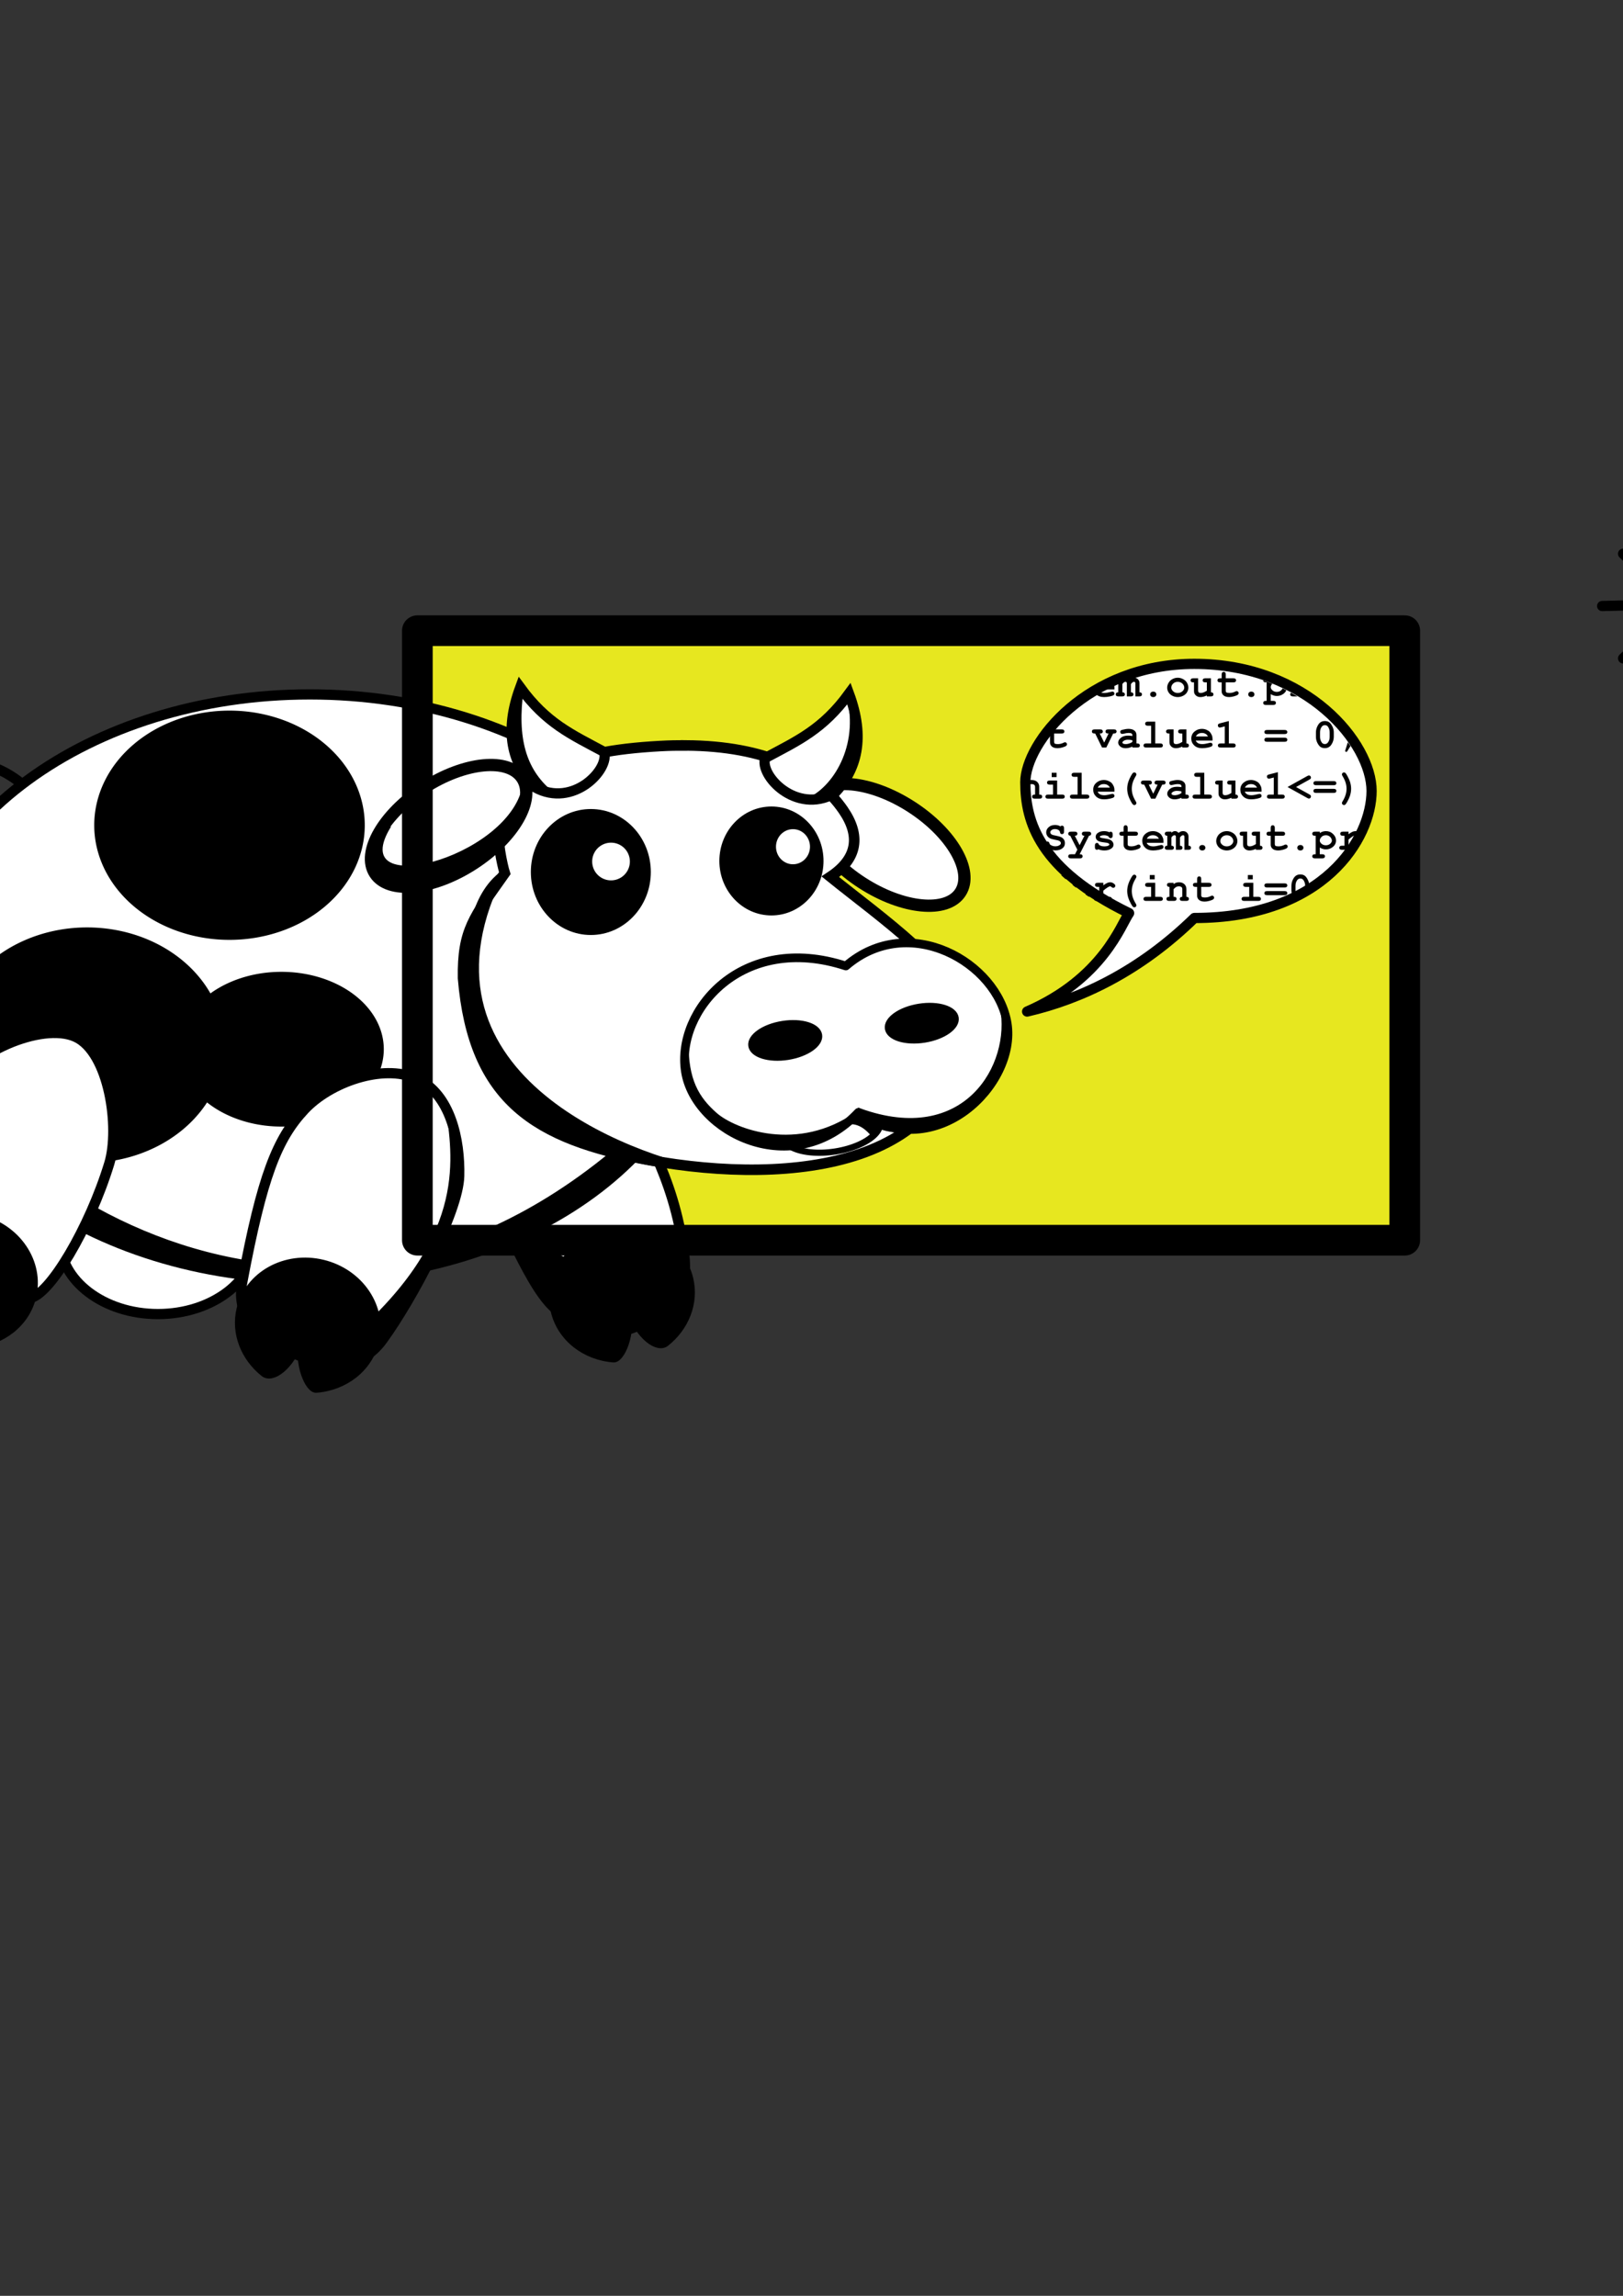 <?xml version="1.0" encoding="UTF-8" standalone="no"?>
<!-- Created with Inkscape (http://www.inkscape.org/) -->

<svg
   xmlns:dc="http://purl.org/dc/elements/1.1/"
   xmlns:cc="http://creativecommons.org/ns#"
   xmlns:rdf="http://www.w3.org/1999/02/22-rdf-syntax-ns#"
   xmlns:svg="http://www.w3.org/2000/svg"
   xmlns="http://www.w3.org/2000/svg"
   xmlns:sodipodi="http://sodipodi.sourceforge.net/DTD/sodipodi-0.dtd"
   xmlns:inkscape="http://www.inkscape.org/namespaces/inkscape"
   width="210mm"
   height="297mm"
   id="svg3026"
   version="1.1"
   inkscape:version="0.91 r13725"
   sodipodi:docname="vaca-habla.svg">
  <rect width="100%" height="100%" fill="#333333" stroke="none"/>
  <defs
     id="defs3028" />
  <sodipodi:namedview
     id="base"
     pagecolor="#ffffff"
     bordercolor="#666666"
     borderopacity="1.0"
     inkscape:pageopacity="0.0"
     inkscape:pageshadow="2"
     inkscape:zoom="1.4"
     inkscape:cx="503.78349"
     inkscape:cy="569.41196"
     inkscape:document-units="px"
     inkscape:current-layer="layer1"
     showgrid="false"
     inkscape:window-width="1366"
     inkscape:window-height="745"
     inkscape:window-x="-8"
     inkscape:window-y="-8"
     inkscape:window-maximized="1"
     showguides="true"
     inkscape:guide-bbox="true">
    <sodipodi:guide
       orientation="1,0"
       position="571.25,660.357"
       id="guide4704" />
    <sodipodi:guide
       orientation="1,0"
       position="602.321,660.357"
       id="guide4706" />
    <sodipodi:guide
       orientation="0,1"
       position="571.25,642.232"
       id="guide4708" />
    <sodipodi:guide
       orientation="0,1"
       position="586.52,685.641"
       id="guide4710" />
    <sodipodi:guide
       orientation="0,1"
       position="586.52,694.227"
       id="guide4718" />
    <sodipodi:guide
       orientation="1,0"
       position="579.07,685.641"
       id="guide4720" />
    <sodipodi:guide
       orientation="1,0"
       position="586.83,687.009"
       id="guide4722" />
    <sodipodi:guide
       orientation="1,0"
       position="594.509,685.641"
       id="guide4724" />
    <sodipodi:guide
       orientation="0,1"
       position="579.07,695.625"
       id="guide4726" />
    <sodipodi:guide
       orientation="0,1"
       position="577.723,636.875"
       id="guide4764" />
  </sodipodi:namedview>
  <g
     inkscape:label="Capa 1"
     inkscape:groupmode="layer"
     id="layer1">
    <rect
       style="fill:#ffff1d;fill-opacity:0.88;stroke:#000000;stroke-width:0.971;stroke-linecap:butt;stroke-linejoin:round;stroke-miterlimit:4;stroke-opacity:1;stroke-dasharray:none;stroke-dashoffset:0"
       id="rect4601"
       width="482.869"
       height="298.024"
       x="-685.765"
       y="308.796"
       inkscape:export-filename="C:\Users\Sebastián\Dropbox\Personal\Diseños\vaca-pregunta-1.png"
       inkscape:export-xdpi="71.877808"
       inkscape:export-ydpi="71.877808"
       transform="scale(-1,1)" />
    <path
       style="fill:none;stroke:#000000;stroke-width:5;stroke-linecap:butt;stroke-linejoin:miter;stroke-miterlimit:4;stroke-opacity:1;stroke-dasharray:none"
       d="m -148.823,339.378 c 54.202,133.28 128.167,-42.159 184.985,114.575 l 9.835,-11.818 c -56.818,-156.734 -130.784,18.705 -184.985,-114.575 z"
       id="path3910-8"
       inkscape:connector-curvature="0"
       sodipodi:nodetypes="ccccc" />
    <path
       style="fill:#ffffff;fill-opacity:1;fill-rule:evenodd;stroke:#000000;stroke-width:5;stroke-linecap:round;stroke-linejoin:round;stroke-miterlimit:4;stroke-opacity:1;stroke-dasharray:none;stroke-dashoffset:0"
       d="m 252.214,513.786 c 16.618,-7.429 45.662,-1.915 51.978,15.157 8.614,23.287 25.175,43.988 30.376,84.338 2.327,18.053 -5.682,27.405 -22.3,34.835 -16.618,7.429 -28.821,3.137 -41.978,-9.443 -12.506,-11.959 -26.441,-49.393 -38.948,-71.481 -8.969,-15.84 4.254,-45.977 20.872,-53.406 z"
       id="rect3794-4"
       inkscape:connector-curvature="0"
       sodipodi:nodetypes="sssssss" />
    <path
       style="fill:#ffffff;fill-opacity:1;fill-rule:evenodd;stroke:#000000;stroke-width:5;stroke-linecap:round;stroke-linejoin:round;stroke-miterlimit:4;stroke-opacity:1;stroke-dasharray:none;stroke-dashoffset:0"
       d="m 29.26,605.951 c 0,20.187 21.482,36.552 47.98,36.552 26.499,0 47.98,-16.365 47.98,-36.552 0,-20.187 -21.482,-36.552 -47.98,-36.552 -26.499,0 -47.98,16.365 -47.98,36.552 z"
       id="path3814"
       inkscape:connector-curvature="0" />
    <path
       style="fill:#ffffff;fill-opacity:1;fill-rule:evenodd;stroke:#000000;stroke-width:5;stroke-miterlimit:4;stroke-opacity:1;stroke-dasharray:none"
       d="m -43.466,482.379 c 0,78.894 87.301,142.85 194.993,142.85 107.691,0 194.993,-63.956 194.993,-142.85 0,-78.894 -87.301,-142.85 -194.993,-142.85 -107.691,0 -194.993,63.956 -194.993,142.85 z"
       id="path2985"
       inkscape:connector-curvature="0" />
    <path
       style="fill:#000000;fill-opacity:1;stroke:#000000;stroke-width:1px;stroke-linecap:butt;stroke-linejoin:miter;stroke-opacity:1"
       d="m 331.941,532.292 c -157.031,169.191 -334.531,54.144 -372.241,-27.779 32.501,88.526 86.259,99.598 135.36,114.147 28.636,5.517 185.934,21.937 236.881,-86.368 z"
       id="path4062"
       inkscape:connector-curvature="0"
       sodipodi:nodetypes="cccc" />
    <path
       sodipodi:type="arc"
       style="fill:#000000;fill-opacity:1;fill-rule:evenodd;stroke:#000000;stroke-width:3;stroke-linecap:round;stroke-linejoin:round;stroke-miterlimit:4;stroke-opacity:1;stroke-dasharray:none;stroke-dashoffset:0"
       id="path3990-2-6"
       sodipodi:cx="479.82245"
       sodipodi:cy="332.12341"
       sodipodi:rx="64.649765"
       sodipodi:ry="54.548237"
       d="m 544.472,332.123 a 64.65,54.548 0 1 1 -129.3,0 64.65,54.548 0 1 1 129.3,0 z"
       transform="matrix(-1.015,0,0,1.027,529.616,169.923)" />
    <path
       style="fill:#ffffff;fill-opacity:1;fill-rule:evenodd;stroke:#000000;stroke-width:5;stroke-linecap:round;stroke-linejoin:round;stroke-miterlimit:4;stroke-opacity:1;stroke-dasharray:none;stroke-dashoffset:0"
       d="m 36.839,506.929 c -16.618,-7.429 -51.971,8.418 -59.12,25.157 -7.158,16.759 -20.908,39.131 -24.662,72.909 -2.011,18.091 7.111,28.834 23.729,36.263 16.618,7.429 19.604,-4.545 37.692,-6.586 9.649,-1.089 29.299,-34.205 38.948,-65.767 5.322,-17.407 0.032,-54.548 -16.586,-61.978 z"
       id="rect3794-7"
       inkscape:connector-curvature="0"
       sodipodi:nodetypes="sssssss" />
    <path
       style="fill:#000000;fill-opacity:1;fill-rule:evenodd;stroke:#000000;stroke-width:3;stroke-linecap:round;stroke-linejoin:round;stroke-miterlimit:4;stroke-opacity:1;stroke-dashoffset:0"
       d="m -162.045,343.808 c 0,14.202 12.472,25.714 27.857,25.714 15.385,0 29.146,-11.571 27.857,-25.714 -2.857,-31.344 -38.186,-17.143 -30.714,-55.714 -18.242,15.714 -25,41.513 -25,55.714 z"
       id="path3930"
       inkscape:connector-curvature="0"
       sodipodi:nodetypes="ssscs" />
    <path
       style="fill:#000000;fill-opacity:1;fill-rule:evenodd;stroke:#000000;stroke-width:3;stroke-linecap:round;stroke-linejoin:round;stroke-miterlimit:4;stroke-opacity:1;stroke-dashoffset:0"
       d="m 337.508,625.1 c 2.887,11.943 -2.09,24.093 -11.773,31.75 -3.996,3.16 -13.324,-2.443 -18.875,-17.989 3.068,13.548 -3.04,26.074 -6.771,25.794 -13.98,-1.046 -26.015,-10.127 -29.234,-23.444 -4.078,-16.872 7.537,-34.155 25.942,-38.604 18.405,-4.449 36.632,5.622 40.71,22.494 z"
       id="path3954-7"
       inkscape:connector-curvature="0"
       sodipodi:nodetypes="sscssss" />
    <path
       style="fill:#000000;fill-opacity:1;fill-rule:evenodd;stroke:#000000;stroke-width:3;stroke-linecap:round;stroke-linejoin:round;stroke-miterlimit:4;stroke-opacity:1;stroke-dashoffset:0"
       d="m -50.454,617.968 c -2.887,11.943 2.09,24.093 11.773,31.75 3.996,3.16 13.324,-2.443 18.875,-17.989 -3.068,13.548 3.04,26.074 6.771,25.794 13.98,-1.046 26.015,-10.127 29.234,-23.444 4.078,-16.872 -7.537,-34.155 -25.942,-38.604 -18.405,-4.449 -36.632,5.622 -40.71,22.494 z"
       id="path3954-71"
       inkscape:connector-curvature="0"
       sodipodi:nodetypes="sscssss" />
    <path
       sodipodi:type="arc"
       style="fill:#000000;fill-opacity:1;fill-rule:evenodd;stroke:#000000;stroke-width:3;stroke-linecap:round;stroke-linejoin:round;stroke-miterlimit:4;stroke-opacity:1;stroke-dasharray:none;stroke-dashoffset:0"
       id="path3990"
       sodipodi:cx="479.82245"
       sodipodi:cy="332.12341"
       sodipodi:rx="64.649765"
       sodipodi:ry="54.548237"
       d="m 544.472,332.123 a 64.65,54.548 0 1 1 -129.3,0 64.65,54.548 0 1 1 129.3,0 z"
       transform="matrix(-1,0,0,1,592.055,71.374)" />
    <path
       sodipodi:type="arc"
       style="fill:#000000;fill-opacity:1;fill-rule:evenodd;stroke:#000000;stroke-width:3;stroke-linecap:round;stroke-linejoin:round;stroke-miterlimit:4;stroke-opacity:1;stroke-dasharray:none;stroke-dashoffset:0"
       id="path3990-2"
       sodipodi:cx="479.82245"
       sodipodi:cy="332.12341"
       sodipodi:rx="64.649765"
       sodipodi:ry="54.548237"
       d="m 544.472,332.123 a 64.65,54.548 0 1 1 -129.3,0 64.65,54.548 0 1 1 129.3,0 z"
       transform="matrix(-0.757,0,0,0.675,500.837,288.815)" />
    <path
       style="fill:#ffffff;fill-opacity:1;fill-rule:evenodd;stroke:#000000;stroke-width:5;stroke-linecap:round;stroke-linejoin:round;stroke-miterlimit:4;stroke-opacity:1;stroke-dasharray:none;stroke-dashoffset:0"
       d="m 203.696,527.357 c -16.618,-7.429 -42.412,1.853 -54.835,15.157 -13.418,14.37 -20.644,32.537 -30.376,84.338 -3.361,17.89 8.54,27.405 25.157,34.835 16.618,7.429 32.696,8.132 43.406,-6.586 14.592,-20.053 37.062,-62.476 37.519,-80.052 0.457,-17.577 -4.254,-40.263 -20.872,-47.692 z"
       id="rect3794"
       inkscape:connector-curvature="0"
       sodipodi:nodetypes="ssssszs" />
    <path
       style="fill:#000000;fill-opacity:1;fill-rule:evenodd;stroke:#000000;stroke-width:3;stroke-linecap:round;stroke-linejoin:round;stroke-miterlimit:4;stroke-opacity:1;stroke-dashoffset:0"
       d="m 117.199,639.929 c -2.887,11.943 2.09,24.093 11.773,31.75 3.996,3.16 13.324,-2.443 18.875,-17.989 -3.068,13.548 3.04,26.073 6.771,25.794 13.98,-1.046 26.015,-10.127 29.234,-23.444 4.078,-16.872 -7.537,-34.155 -25.942,-38.604 -18.405,-4.449 -36.632,5.622 -40.71,22.494 z"
       id="path3954"
       inkscape:connector-curvature="0"
       sodipodi:nodetypes="sscssss" />
    <path
       style="fill:#000000;fill-opacity:1;stroke:#000000;stroke-width:1px;stroke-linecap:butt;stroke-linejoin:miter;stroke-opacity:1"
       d="m 219.309,546.939 c 2.788,23.685 7.935,63.347 -55.558,114.147 8.823,7.393 19.391,8.479 45.457,-46.467 15.163,-20.348 16.446,-43.299 10.102,-67.68 z"
       id="path4046"
       inkscape:connector-curvature="0"
       sodipodi:nodetypes="cccc" />
    <path
       style="fill:#000000;fill-opacity:1;stroke:#000000;stroke-width:1px;stroke-linecap:butt;stroke-linejoin:miter;stroke-opacity:1"
       d="m 285.474,619.165 c -18.293,-5.728 -22.75,-15.544 -24.244,-18.688 l -10.102,4.546 19.698,33.335 z"
       id="path4048"
       inkscape:connector-curvature="0"
       sodipodi:nodetypes="ccccc" />
    <path
       style="fill:#ffffff;fill-opacity:1;fill-rule:evenodd;stroke:#000000;stroke-width:6;stroke-linecap:round;stroke-linejoin:round;stroke-miterlimit:4;stroke-opacity:1;stroke-dasharray:none;stroke-dashoffset:0"
       d="m 397.653,389.865 c -6.628,10.277 4.124,29.008 24.015,41.837 19.891,12.829 41.39,14.897 48.018,4.62 6.628,-10.277 -4.124,-29.008 -24.015,-41.837 -19.891,-12.829 -41.39,-14.897 -48.018,-4.62 z"
       id="path3854"
       inkscape:connector-curvature="0" />
    <path
       style="fill:#ffffff;fill-opacity:1;fill-rule:evenodd;stroke:#000000;stroke-width:5.157;stroke-miterlimit:4;stroke-opacity:1;stroke-dasharray:none"
       d="m 335.442,364.476 c 39.06,0.276 63.853,12.672 76.871,31.523 8.574,12.415 7.309,23.676 -6.24,32.694 23.506,19.014 63.672,46.887 64.049,66.794 1.419,74.839 -82.485,84.552 -152.874,71.68 -55.165,-10.088 -85.799,-28.972 -90.795,-88.895 -0.357,-23.508 5.261,-29.84 20.407,-51.319 -1.171,-3.625 -4.271,-18.061 -2.509,-21.785 12.977,-27.428 32.103,-37.861 78.486,-40.391 4.348,-0.237 8.564,-0.33 12.605,-0.301 z"
       id="path2987"
       inkscape:connector-curvature="0"
       sodipodi:nodetypes="sscssccsss" />
    <path
       sodipodi:type="arc"
       style="fill:#ffffff;fill-opacity:1;fill-rule:evenodd;stroke:#000000;stroke-width:1.703;stroke-linecap:butt;stroke-linejoin:miter;stroke-miterlimit:4;stroke-opacity:1;stroke-dasharray:none;stroke-dashoffset:0"
       id="path3063"
       sodipodi:cx="85.357887"
       sodipodi:cy="281.5592"
       sodipodi:rx="11.364216"
       sodipodi:ry="6.0609155"
       d="m 96.722,281.559 a 11.364,6.061 0 1 1 -22.728,0 11.364,6.061 0 1 1 22.728,0 z"
       transform="matrix(-2.064,0.329,0.335,1.739,488.447,34.731)" />
    <path
       style="fill:#ffffff;fill-opacity:1;fill-rule:evenodd;stroke:#000000;stroke-width:4.228;stroke-linecap:round;stroke-linejoin:round;stroke-miterlimit:4;stroke-opacity:1;stroke-dasharray:none;stroke-dashoffset:0"
       d="m 335.183,523.912 c 4.701,29.694 52.565,53.935 84.582,19.973 37.941,25.887 77.492,-13.748 72.791,-43.442 -4.701,-29.694 -47.978,-54.766 -78.906,-28.124 -50.812,-16.601 -83.167,21.898 -78.466,51.592 z"
       id="path3757"
       inkscape:connector-curvature="0"
       sodipodi:nodetypes="scscs" />
    <path
       style="fill:#000000;fill-opacity:1;fill-rule:evenodd;stroke:#000000;stroke-width:2.262;stroke-linecap:round;stroke-linejoin:round;stroke-miterlimit:4;stroke-opacity:1;stroke-dasharray:none;stroke-dashoffset:0"
       d="m 433.856,502.962 c 0.735,4.641 8.908,7.204 18.256,5.724 9.347,-1.48 16.329,-6.442 15.595,-11.083 -0.735,-4.641 -8.908,-7.204 -18.256,-5.724 -9.347,1.48 -16.329,6.442 -15.595,11.083 z"
       id="path3774"
       inkscape:connector-curvature="0" />
    <path
       style="fill:#000000;fill-opacity:1;fill-rule:evenodd;stroke:#000000;stroke-width:2.262;stroke-linecap:round;stroke-linejoin:round;stroke-miterlimit:4;stroke-opacity:1;stroke-dasharray:none;stroke-dashoffset:0"
       d="m 367.074,511.385 c 0.735,4.641 8.908,7.204 18.256,5.724 9.347,-1.48 16.329,-6.442 15.595,-11.083 -0.735,-4.641 -8.908,-7.204 -18.256,-5.724 -9.347,1.48 -16.329,6.442 -15.595,11.083 z"
       id="path3774-1"
       inkscape:connector-curvature="0" />
    <path
       style="fill:#000000;fill-opacity:1;fill-rule:evenodd;stroke:#000000;stroke-width:2.599;stroke-linecap:round;stroke-linejoin:round;stroke-miterlimit:4;stroke-opacity:1;stroke-dasharray:none;stroke-dashoffset:0"
       d="m 353.09,420.966 c 0,13.992 10.821,25.335 24.169,25.335 13.348,0 24.169,-11.343 24.169,-25.335 0,-13.992 -10.821,-25.335 -24.169,-25.335 -13.348,0 -24.169,11.343 -24.169,25.335 z"
       id="path3834"
       inkscape:connector-curvature="0" />
    <path
       style="fill:#000000;fill-opacity:1;fill-rule:evenodd;stroke:#000000;stroke-width:3;stroke-linecap:round;stroke-linejoin:round;stroke-miterlimit:4;stroke-opacity:1;stroke-dasharray:none;stroke-dashoffset:0"
       d="m 261.101,426.364 c 0,16.181 12.463,29.298 27.836,29.298 15.373,0 27.836,-13.117 27.836,-29.298 0,-16.181 -12.463,-29.298 -27.836,-29.298 -15.373,0 -27.836,13.117 -27.836,29.298 z"
       id="path3834-0"
       inkscape:connector-curvature="0" />
    <path
       style="fill:#ffffff;fill-opacity:1;fill-rule:evenodd;stroke:#000000;stroke-width:6;stroke-linecap:round;stroke-linejoin:round;stroke-miterlimit:4;stroke-opacity:1;stroke-dasharray:none;stroke-dashoffset:0"
       d="m 255.4,380.58 c 6.628,10.277 -4.124,29.008 -24.015,41.837 -19.891,12.829 -41.39,14.897 -48.018,4.62 -6.628,-10.277 4.124,-29.008 24.015,-41.837 19.891,-12.829 41.39,-14.897 48.018,-4.62 z"
       id="path3854-9"
       inkscape:connector-curvature="0" />
    <path
       sodipodi:type="arc"
       style="fill:#ffffff;fill-opacity:1;fill-rule:evenodd;stroke:#000000;stroke-width:3;stroke-linecap:round;stroke-linejoin:round;stroke-miterlimit:4;stroke-opacity:1;stroke-dasharray:none;stroke-dashoffset:0"
       id="path3888"
       sodipodi:cx="86.428574"
       sodipodi:cy="263.07648"
       sodipodi:rx="10.714286"
       sodipodi:ry="10.714286"
       d="m 97.143,263.076 a 10.714,10.714 0 1 1 -21.429,0 10.714,10.714 0 1 1 21.429,0 z"
       transform="matrix(-0.902,0,0,0.931,465.754,169.074)" />
    <path
       sodipodi:type="arc"
       style="fill:#ffffff;fill-opacity:1;fill-rule:evenodd;stroke:#000000;stroke-width:3;stroke-linecap:round;stroke-linejoin:round;stroke-miterlimit:4;stroke-opacity:1;stroke-dasharray:none;stroke-dashoffset:0"
       id="path3888-4"
       sodipodi:cx="86.428574"
       sodipodi:cy="263.07648"
       sodipodi:rx="10.714286"
       sodipodi:ry="10.714286"
       d="m 97.143,263.076 a 10.714,10.714 0 1 1 -21.429,0 10.714,10.714 0 1 1 21.429,0 z"
       transform="matrix(-1,0,0,1,385.241,158.16)" />
    <path
       style="fill:#ffffff;fill-opacity:1;stroke:#000000;stroke-width:5;stroke-linecap:butt;stroke-linejoin:miter;stroke-miterlimit:4;stroke-opacity:1;stroke-dasharray:none"
       d="m 415.191,339.139 c 8.014,21.723 3.922,37.103 -7.157,48.821 -18.851,10.414 -36.791,-8.951 -33.816,-17.319 15.971,-8.559 28.18,-13.959 40.973,-31.502 z"
       id="path3934"
       inkscape:connector-curvature="0"
       sodipodi:nodetypes="cccc" />
    <path
       style="fill:#ffffff;fill-opacity:1;stroke:#000000;stroke-width:5;stroke-linecap:butt;stroke-linejoin:miter;stroke-miterlimit:4;stroke-opacity:1;stroke-dasharray:none"
       d="m 254.4,336.111 c -8.014,21.723 -3.922,37.103 7.157,48.821 18.851,10.414 36.791,-8.951 33.816,-17.319 -15.971,-8.559 -28.18,-13.959 -40.973,-31.502 z"
       id="path3934-8"
       inkscape:connector-curvature="0"
       sodipodi:nodetypes="cccc" />
    <path
       style="fill:#000000;fill-opacity:1;stroke:#000000;stroke-width:1px;stroke-linecap:butt;stroke-linejoin:miter;stroke-opacity:1"
       d="m 246.928,425.354 c -51.62,99.331 62.146,140.236 100.618,146.961 -47.796,-1.426 -81.379,-16.89 -107.782,-45.579 -8.138,-7.451 -24.776,-80.834 7.164,-101.382 z"
       id="path4050"
       inkscape:connector-curvature="0"
       sodipodi:nodetypes="cccc" />
    <path
       style="fill:#000000;fill-opacity:1;stroke:#000000;stroke-width:1px;stroke-linecap:butt;stroke-linejoin:miter;stroke-opacity:1"
       d="m 255.927,384.81 c -7.467,35.706 -88.274,56.541 -65.193,19.218 -19.081,22.116 2.319,33.017 26.555,25.733 23.233,-10.574 36.476,-31.263 38.638,-44.952 z"
       id="path4052"
       inkscape:connector-curvature="0"
       sodipodi:nodetypes="cccc" />
    <path
       style="fill:#000000;fill-opacity:1;stroke:#000000;stroke-width:1px;stroke-linecap:butt;stroke-linejoin:miter;stroke-opacity:1"
       d="m 419.066,543.909 c -28.912,20.624 -59.982,8.481 -68.855,0.693 -8.873,-7.789 -14.232,-16.549 -13.978,-35.29 -0.09,9.305 -5.817,23.803 25.759,46.214 16.734,6.56 34.35,9.105 57.074,-11.617 z"
       id="path4054"
       inkscape:connector-curvature="0"
       sodipodi:nodetypes="czccc" />
    <path
       style="fill:#000000;fill-opacity:1;stroke:#000000;stroke-width:1px;stroke-linecap:butt;stroke-linejoin:miter;stroke-opacity:1"
       d="m 489.525,492.643 c 5.494,27.885 -17.574,68.512 -69.148,49.702 6.751,16.867 40.749,14.867 63.592,-10.306 7.162,-14.935 11.727,-27.128 5.556,-39.396 z"
       id="path4056"
       inkscape:connector-curvature="0"
       sodipodi:nodetypes="cccc" />
    <path
       style="fill:#000000;fill-opacity:1;stroke:#000000;stroke-width:1px;stroke-linecap:butt;stroke-linejoin:miter;stroke-opacity:1"
       d="m 255.634,336.665 c -3.557,24.954 1.592,39.572 13.214,49.821 l -9.107,-3.214 c -8.864,-13.028 -9.524,-28.343 -4.107,-46.607 z"
       id="path4058"
       inkscape:connector-curvature="0"
       sodipodi:nodetypes="cccc" />
    <path
       style="fill:#000000;fill-opacity:1;stroke:#000000;stroke-width:1px;stroke-linecap:butt;stroke-linejoin:miter;stroke-opacity:1"
       d="m 414.026,338.629 c 5.664,19.511 7.496,38.118 -6.25,49.107 l -11.964,2.679 c 13.15,-6.502 25.335,-27.635 18.214,-51.786 z"
       id="path4060"
       inkscape:connector-curvature="0"
       sodipodi:nodetypes="cccc" />
    <path
       style="fill:#ffffff;fill-opacity:1;fill-rule:evenodd;stroke:#000000;stroke-width:5;stroke-linecap:butt;stroke-linejoin:round;stroke-miterlimit:4;stroke-opacity:1;stroke-dashoffset:0;stroke-dasharray:none"
       d="m 584.096,324.596 c 55.24,0 86.656,38.926 86.656,62.125 0,23.199 -23.336,62.125 -86.656,62.125 -26.478,25.822 -55.129,39.573 -81.799,45.738 37.26,-16.202 45.903,-42.572 49.865,-48.112 -43.764,-21.271 -50.75,-44.584 -50.75,-63.969 0,-19.385 30.475,-57.908 82.684,-57.908 z"
       id="path4081"
       inkscape:connector-curvature="0"
       sodipodi:nodetypes="ssccczs" />
    <path
       style="fill:#000000;fill-opacity:1;stroke:#000000;stroke-width:1px;stroke-linecap:butt;stroke-linejoin:miter;stroke-opacity:1"
       d="m 426.826,555.525 c -6.15,-7.531 -11.034,-6.72 -15.159,-5.736 l 7.784,-5.941 10.652,4.712 z"
       id="path4599"
       inkscape:connector-curvature="0"
       sodipodi:nodetypes="ccccc" />
    <g
       style="font-size:70.831px;font-style:normal;font-variant:normal;font-weight:normal;font-stretch:normal;line-height:125%;letter-spacing:0px;word-spacing:0px;fill:#000000;fill-opacity:1;stroke:#000000;stroke-width:5;stroke-miterlimit:4;font-family:Arial;-inkscape-font-specification:Arial"
       id="text3251"
       transform="translate(245.936,28.939)">
      <path
         d="m 578.407,401.315 -7.688,-44.675 c -0.122,-0.734 -0.183,-1.537 -0.183,-2.408 -2e-5,-7.097 4.546,-10.645 13.638,-10.645 9.092,9e-5 13.637,3.528 13.638,10.583 -4e-5,0.856 -0.061,1.254 -0.183,1.194 l -7.704,45.951 z m 5.766,6.482 c 8.075,2e-5 12.112,3.996 12.112,11.988 -4e-5,7.992 -4.037,11.988 -12.112,11.988 -8.075,0 -12.112,-3.996 -12.112,-11.988 -10e-6,-7.992 4.037,-11.988 12.112,-11.988 z"
         style="font-size:127.496px;font-weight:bold;fill:#ff0000;stroke:#000000;font-family:Britannic Bold;-inkscape-font-specification:Britannic Bold"
         id="path4024"
         inkscape:connector-curvature="0" />
    </g>
    <rect
       style="fill:none;stroke:#000000;stroke-width:15;stroke-linecap:butt;stroke-linejoin:round;stroke-miterlimit:4;stroke-opacity:1;stroke-dasharray:none;stroke-dashoffset:0"
       id="rect4601-1"
       width="482.869"
       height="298.024"
       x="-686.973"
       y="308.37"
       inkscape:export-filename="C:\Users\Sebastián\Dropbox\Personal\Material para Clases\2015\Programacion 2\img\png\vaca-codigo.png"
       inkscape:export-xdpi="71.877808"
       inkscape:export-ydpi="71.877808"
       transform="scale(-1,1)" />
    <g
       style="font-size:40px;font-style:normal;font-variant:normal;font-weight:normal;font-stretch:normal;line-height:125%;letter-spacing:0px;word-spacing:0px;fill:#ff0000;fill-opacity:1;stroke:#000000;stroke-width:2.956;stroke-miterlimit:4;stroke-opacity:1;stroke-dasharray:none;font-family:Impact;-inkscape-font-specification:Impact"
       id="text4044"
       transform="matrix(1.349,0,0,1.473,58.267,-16.483)">
      <path
         d="m 572.316,387.63 c 0.119,-2.48 0.223,-4.129 0.314,-4.946 0.091,-0.817 0.222,-1.552 0.394,-2.205 0.172,-0.653 0.388,-1.233 0.648,-1.74 0.26,-0.508 0.627,-1.072 1.102,-1.692 0.475,-0.62 1.064,-1.306 1.769,-2.058 0.705,-0.751 1.666,-1.748 2.885,-2.988 l 1.136,-1.173 c 0.347,-0.325 0.67,-0.676 0.969,-1.052 0.299,-0.376 0.515,-0.684 0.649,-0.924 0.134,-0.239 0.229,-0.458 0.286,-0.655 0.056,-0.197 0.085,-0.388 0.085,-0.572 -2e-5,-0.885 -0.536,-1.581 -1.608,-2.087 -1.072,-0.507 -2.703,-0.76 -4.891,-0.76 -3.154,3e-5 -7.157,0.689 -12.01,2.068 l 1.081,-6.205 c 0.111,-0.618 0.249,-1.399 0.414,-2.341 0.165,-0.943 0.37,-2.265 0.614,-3.967 5.49,-0.798 10.354,-1.197 14.59,-1.198 2.792,4e-5 5.369,0.222 7.73,0.665 2.361,0.443 4.432,1.21 6.212,2.299 1.78,1.09 3.149,2.397 4.109,3.921 0.959,1.524 1.439,3.163 1.439,4.916 -4e-5,0.702 -0.075,1.44 -0.225,2.216 -0.15,0.776 -0.357,1.5 -0.622,2.173 -0.264,0.673 -0.654,1.423 -1.17,2.249 -0.516,0.826 -1.12,1.657 -1.813,2.493 -0.693,0.836 -1.249,1.463 -1.668,1.883 -0.419,0.42 -1.224,1.196 -2.414,2.328 -1.19,1.132 -2.092,2.017 -2.706,2.653 -0.614,0.636 -1.094,1.209 -1.439,1.717 -0.346,0.508 -0.62,1.064 -0.822,1.668 -0.202,0.604 -0.424,1.72 -0.666,3.349 -2.769,-0.069 -5.084,-0.103 -6.946,-0.103 -1.806,2e-5 -4.282,0.024 -7.427,0.07 z m -1.584,20.288 0.343,-4.896 c 0.048,-2.703 0.439,-5.392 0.582,-8.093 2.949,0.045 5.586,0.068 7.912,0.068 2.417,10e-6 5.019,-0.023 7.807,-0.068 -0.239,3.139 -0.392,5.624 -0.46,7.455 -0.068,1.831 -0.162,3.675 -0.282,5.533 -3.587,-0.045 -6.149,-0.068 -7.684,-0.068 -1.632,0 -4.371,0.023 -8.218,0.068 z"
         style="font-size:72px;font-weight:bold;fill:#ff0000;stroke:#000000;stroke-width:2.956;stroke-miterlimit:4;stroke-opacity:1;stroke-dasharray:none;font-family:Eras Bold ITC;-inkscape-font-specification:Eras Bold ITC"
         id="path4049"
         inkscape:connector-curvature="0"
         sodipodi:nodetypes="ccsssscccccccccccccccccccccssscccccccccscscsc" />
    </g>
    <g
       id="g4196">
      <g
         style="fill:#ffff00;fill-opacity:0.88;stroke:#000000;stroke-width:2.873;stroke-miterlimit:4;stroke-dasharray:none;stroke-opacity:1"
         transform="matrix(1.74,0,0,1.74,774.685,255.691)"
         id="g4689">
        <path
           sodipodi:nodetypes="csssccccccc"
           style="fill:#ffff00;fill-opacity:0.88;stroke:#000000;stroke-width:2.873;stroke-miterlimit:4;stroke-dasharray:none;stroke-opacity:1"
           inkscape:connector-curvature="0"
           d="m 44.204,31.789 c 1.789,-2.493 2.735,-5.405 2.735,-8.422 0,-8.078 -6.702,-14.649 -14.939,-14.649 -8.238,0 -14.939,6.572 -14.939,14.649 0,2.87 0.858,5.655 2.484,8.062 0.075,0.136 0.152,0.26 0.225,0.354 2.772,3.871 3.294,5.914 3.294,5.914 0,3.104 0,-0.171 0,3.574 l 17.855,-0.054 c 0,-2.771 0,-1.663 -0.02,-3.513 0,0 0.255,-1.662 3.304,-5.915 z"
           id="path4693" />
      </g>
      <path
         sodipodi:nodetypes="czszc"
         inkscape:connector-curvature="0"
         id="path4714"
         d="m 814.821,296.007 c 0,0 0.059,-9.984 7.82,-9.984 7.76,0 15.439,13.984 7.76,13.984 -7.76,0 0,-13.984 7.679,-13.984 7.679,0 7.812,9.984 7.812,9.984"
         style="fill:none;stroke:#000000;stroke-width:3;stroke-linecap:butt;stroke-linejoin:miter;stroke-miterlimit:4;stroke-dasharray:none;stroke-opacity:1" />
      <path
         sodipodi:nodetypes="ssssccs"
         style="fill:#ffffff;fill-opacity:0.88;stroke:#000000;stroke-width:5.83;stroke-miterlimit:4;stroke-dasharray:none;stroke-opacity:1"
         inkscape:connector-curvature="0"
         d="m 815.25,340.736 c 0,5.488 2.555,9.939 6.467,9.939 l 16.431,0 c 3.912,0 7.344,-4.7 7.344,-10.188 l 0,-4.672 -30.242,0.249 z"
         id="path4691" />
      <path
         inkscape:connector-curvature="0"
         id="path4768"
         d="m 793.75,270.755 7.5,7.143"
         style="fill:none;stroke:#000000;stroke-width:5;stroke-linecap:round;stroke-linejoin:miter;stroke-miterlimit:4;stroke-dasharray:none;stroke-opacity:1" />
      <path
         inkscape:connector-curvature="0"
         id="path4768-7"
         d="m 783.502,296.31 10.354,-0.253"
         style="fill:none;stroke:#000000;stroke-width:5;stroke-linecap:round;stroke-linejoin:miter;stroke-miterlimit:4;stroke-dasharray:none;stroke-opacity:1" />
      <path
         style="fill:none;stroke:#000000;stroke-width:5;stroke-linecap:round;stroke-linejoin:miter;stroke-miterlimit:4;stroke-dasharray:none;stroke-opacity:1"
         d="m 867.25,270.755 -7.5,7.143"
         id="path4788"
         inkscape:connector-curvature="0" />
      <path
         style="fill:none;stroke:#000000;stroke-width:5;stroke-linecap:round;stroke-linejoin:miter;stroke-miterlimit:4;stroke-dasharray:none;stroke-opacity:1"
         d="m 867.502,296.31 10.354,-0.253"
         id="path4790"
         inkscape:connector-curvature="0" />
      <path
         style="fill:none;stroke:#000000;stroke-width:5;stroke-linecap:round;stroke-linejoin:miter;stroke-miterlimit:4;stroke-dasharray:none;stroke-opacity:1"
         d="m 793.75,321.898 7.5,-7.143"
         id="path4792"
         inkscape:connector-curvature="0" />
      <path
         inkscape:connector-curvature="0"
         id="path4794"
         d="m 867.25,321.898 -7.5,-7.143"
         style="fill:none;stroke:#000000;stroke-width:5;stroke-linecap:round;stroke-linejoin:miter;stroke-miterlimit:4;stroke-dasharray:none;stroke-opacity:1" />
    </g>
    <path
       style="fill:#000000;fill-opacity:1;fill-rule:evenodd;stroke:none;stroke-width:1;stroke-linecap:butt;stroke-linejoin:round;stroke-miterlimit:4;stroke-dasharray:none;stroke-dashoffset:0;stroke-opacity:1"
       d="m 598.441,328.494 c -0.299,0 -0.544,0.104 -0.732,0.312 -0.182,0.202 -0.273,0.544 -0.273,1.025 l 0,1.807 -0.723,0 c -0.482,0 -0.827,0.094 -1.035,0.283 -0.202,0.182 -0.303,0.42 -0.303,0.713 0,0.299 0.101,0.544 0.303,0.732 0.208,0.182 0.553,0.273 1.035,0.273 l 0.723,0 0,4.404 c 0,0.781 0.309,1.442 0.928,1.982 0.625,0.534 1.559,0.801 2.803,0.801 0.645,0 1.436,-0.127 2.373,-0.381 0.944,-0.26 1.576,-0.544 1.895,-0.85 0.208,-0.189 0.312,-0.413 0.312,-0.674 0,-0.28 -0.098,-0.518 -0.293,-0.713 -0.189,-0.195 -0.413,-0.293 -0.674,-0.293 -0.189,0 -0.449,0.085 -0.781,0.254 -0.866,0.436 -1.81,0.654 -2.832,0.654 -0.703,0 -1.191,-0.107 -1.465,-0.322 -0.176,-0.137 -0.264,-0.42 -0.264,-0.85 l 0,-4.014 3.701,0 c 0.482,0 0.824,-0.091 1.025,-0.273 0.208,-0.189 0.312,-0.43 0.312,-0.723 0,-0.299 -0.104,-0.54 -0.312,-0.723 -0.202,-0.189 -0.544,-0.283 -1.025,-0.283 l -3.701,0 0,-1.807 c 0,-0.482 -0.094,-0.824 -0.283,-1.025 -0.182,-0.208 -0.42,-0.312 -0.713,-0.312 z m -43.926,2.881 c -0.371,0 -0.736,0.072 -1.094,0.215 -0.352,0.137 -0.7,0.348 -1.045,0.635 -0.273,-0.286 -0.553,-0.501 -0.84,-0.645 -0.043,-0.021 -0.086,-0.031 -0.129,-0.049 -1.813,0.601 -3.569,1.262 -5.295,1.953 0.192,0.103 0.443,0.156 0.756,0.156 l 0,4.863 c -0.423,0 -0.736,0.094 -0.938,0.283 -0.202,0.182 -0.303,0.42 -0.303,0.713 0,0.299 0.104,0.544 0.312,0.732 0.202,0.182 0.544,0.273 1.025,0.273 l 1.807,0 c 0.482,0 0.824,-0.091 1.025,-0.273 0.208,-0.189 0.312,-0.43 0.312,-0.723 0,-0.293 -0.104,-0.534 -0.312,-0.723 -0.202,-0.189 -0.511,-0.283 -0.928,-0.283 l 0,-4.033 c 0.319,-0.436 0.592,-0.726 0.82,-0.869 0.228,-0.15 0.459,-0.225 0.693,-0.225 0.228,0 0.397,0.062 0.508,0.186 0.117,0.117 0.176,0.326 0.176,0.625 l 0,6.318 1.904,0 c 0.482,0 0.824,-0.091 1.025,-0.273 0.202,-0.189 0.303,-0.43 0.303,-0.723 0,-0.293 -0.101,-0.534 -0.303,-0.723 -0.202,-0.189 -0.511,-0.283 -0.928,-0.283 l 0,-4.033 c 0.345,-0.449 0.638,-0.755 0.879,-0.918 0.189,-0.117 0.394,-0.176 0.615,-0.176 0.228,0 0.397,0.059 0.508,0.176 0.111,0.117 0.166,0.329 0.166,0.635 l 0,6.318 1.904,0 c 0.482,0 0.824,-0.091 1.025,-0.273 0.202,-0.189 0.303,-0.43 0.303,-0.723 0,-0.293 -0.101,-0.534 -0.303,-0.723 -0.202,-0.189 -0.511,-0.283 -0.928,-0.283 l 0,-4.482 c 0,-0.846 -0.306,-1.53 -0.918,-2.051 -0.462,-0.397 -1.064,-0.596 -1.807,-0.596 z m 21.445,0 c -0.905,0 -1.774,0.221 -2.607,0.664 -0.827,0.443 -1.462,1.051 -1.904,1.826 -0.443,0.768 -0.664,1.553 -0.664,2.354 0,0.788 0.218,1.543 0.654,2.266 0.436,0.723 1.071,1.296 1.904,1.719 0.833,0.417 1.706,0.625 2.617,0.625 0.918,0 1.797,-0.212 2.637,-0.635 0.846,-0.43 1.481,-1.003 1.904,-1.719 0.43,-0.723 0.645,-1.468 0.645,-2.236 0,-0.807 -0.215,-1.592 -0.645,-2.354 -0.43,-0.768 -1.068,-1.377 -1.914,-1.826 -0.84,-0.456 -1.715,-0.684 -2.627,-0.684 z m 7.607,0.264 c -0.482,0 -0.827,0.094 -1.035,0.283 -0.202,0.182 -0.303,0.42 -0.303,0.713 0,0.299 0.101,0.544 0.303,0.732 0.208,0.182 0.553,0.273 1.035,0.273 l 0.342,0 0,4.307 c 0,0.527 0.101,0.967 0.303,1.318 0.28,0.488 0.661,0.872 1.143,1.152 0.482,0.273 1.051,0.41 1.709,0.41 0.469,0 0.964,-0.065 1.484,-0.195 0.521,-0.13 1.068,-0.326 1.641,-0.586 l 0,0.459 1.904,0 c 0.482,0 0.824,-0.091 1.025,-0.273 0.208,-0.189 0.312,-0.43 0.312,-0.723 0,-0.293 -0.101,-0.534 -0.303,-0.723 -0.202,-0.189 -0.514,-0.283 -0.938,-0.283 l 0,-6.865 -2.725,0 c -0.482,0 -0.827,0.094 -1.035,0.283 -0.202,0.182 -0.303,0.42 -0.303,0.713 0,0.299 0.101,0.544 0.303,0.732 0.208,0.182 0.553,0.273 1.035,0.273 l 0.723,0 0,4.082 c -0.684,0.417 -1.26,0.706 -1.729,0.869 -0.462,0.156 -0.895,0.234 -1.299,0.234 -0.423,0 -0.739,-0.098 -0.947,-0.293 -0.202,-0.202 -0.303,-0.514 -0.303,-0.938 l 0,-5.957 -2.344,0 z m 34.184,0.975 c -1.4e-4,0.008 -0.004,0.014 -0.004,0.021 1e-5,0.299 0.101,0.544 0.303,0.732 0.208,0.182 0.553,0.273 1.035,0.273 l 0.342,0 0,9.043 -0.342,0 c -0.475,0 -0.817,0.091 -1.025,0.273 -0.208,0.189 -0.312,0.433 -0.312,0.732 1e-5,0.293 0.101,0.531 0.303,0.713 0.208,0.189 0.553,0.283 1.035,0.283 l 3.545,0 c 0.482,0 0.824,-0.094 1.025,-0.283 0.208,-0.182 0.312,-0.42 0.312,-0.713 0,-0.299 -0.104,-0.544 -0.312,-0.732 -0.202,-0.182 -0.544,-0.273 -1.025,-0.273 l -1.201,0 0,-3.281 c 0.495,0.299 0.993,0.524 1.494,0.674 0.501,0.15 1.009,0.225 1.523,0.225 1.191,0 2.262,-0.358 3.213,-1.074 0.66,-0.498 1.123,-1.076 1.4,-1.729 -0.606,-0.311 -1.207,-0.626 -1.826,-0.926 -0.133,0.335 -0.362,0.661 -0.717,0.975 -0.566,0.501 -1.273,0.752 -2.119,0.752 -0.84,0 -1.546,-0.251 -2.119,-0.752 -0.566,-0.508 -0.85,-1.029 -0.85,-1.562 0,-0.475 0.199,-0.97 0.596,-1.484 0.053,-0.068 0.117,-0.118 0.174,-0.18 -1.45,-0.601 -2.935,-1.167 -4.447,-1.707 z m -41.791,0.764 c 1.029,0 1.859,0.365 2.49,1.094 0.462,0.54 0.693,1.133 0.693,1.777 0,0.632 -0.306,1.221 -0.918,1.768 -0.612,0.54 -1.367,0.811 -2.266,0.811 -0.892,0 -1.644,-0.27 -2.256,-0.811 -0.612,-0.547 -0.918,-1.133 -0.918,-1.758 0,-0.762 0.303,-1.432 0.908,-2.012 0.605,-0.579 1.361,-0.869 2.266,-0.869 z m -31.475,0.773 c -0.606,0.256 -1.206,0.518 -1.801,0.785 0.03,0.051 0.063,0.097 0.092,0.15 l -0.416,0 c -1.41,0.639 -2.787,1.308 -4.133,2.002 l 6.766,0 0,-0.85 c 0,-0.651 -0.104,-1.224 -0.312,-1.719 -0.058,-0.134 -0.132,-0.244 -0.195,-0.369 z m -7.371,3.512 c -0.595,0.318 -1.178,0.643 -1.76,0.971 0.196,0.294 0.418,0.578 0.693,0.838 0.964,0.905 2.246,1.357 3.848,1.357 0.931,0 1.901,-0.107 2.91,-0.322 1.009,-0.221 1.644,-0.452 1.904,-0.693 0.195,-0.182 0.293,-0.404 0.293,-0.664 0,-0.286 -0.091,-0.524 -0.273,-0.713 -0.182,-0.189 -0.407,-0.283 -0.674,-0.283 -0.195,0 -0.547,0.065 -1.055,0.195 -1.23,0.319 -2.217,0.479 -2.959,0.479 -0.905,0 -1.624,-0.16 -2.158,-0.479 -0.316,-0.191 -0.568,-0.422 -0.77,-0.686 z m 26.863,0.51 c -0.469,0 -0.837,0.127 -1.104,0.381 -0.267,0.254 -0.4,0.57 -0.4,0.947 0,0.378 0.133,0.693 0.4,0.947 0.267,0.254 0.635,0.381 1.104,0.381 0.469,0 0.837,-0.127 1.104,-0.381 0.267,-0.254 0.4,-0.57 0.4,-0.947 0,-0.378 -0.133,-0.693 -0.4,-0.947 -0.267,-0.254 -0.635,-0.381 -1.104,-0.381 z m 47.969,0 c -0.469,0 -0.837,0.127 -1.104,0.381 -0.267,0.254 -0.4,0.57 -0.4,0.947 0,0.378 0.133,0.693 0.4,0.947 0.267,0.254 0.635,0.381 1.104,0.381 0.469,0 0.837,-0.127 1.104,-0.381 0.267,-0.254 0.4,-0.57 0.4,-0.947 0,-0.378 -0.133,-0.693 -0.4,-0.947 -0.267,-0.254 -0.635,-0.381 -1.104,-0.381 z m 19.42,0.543 c -0.035,0.023 -0.074,0.045 -0.104,0.072 -0.202,0.182 -0.303,0.42 -0.303,0.713 0,0.299 0.101,0.544 0.303,0.732 0.208,0.182 0.553,0.273 1.035,0.273 l 2.197,0 c -1.02,-0.613 -2.066,-1.208 -3.129,-1.791 z m -30.416,13.832 -4.307,1.113 c -0.436,0.117 -0.723,0.254 -0.859,0.41 -0.137,0.15 -0.205,0.358 -0.205,0.625 0,0.293 0.091,0.54 0.273,0.742 0.189,0.202 0.41,0.303 0.664,0.303 0.143,0 0.358,-0.039 0.645,-0.117 l 1.787,-0.469 0,8.35 -2.021,0 c -0.482,0 -0.827,0.094 -1.035,0.283 -0.202,0.182 -0.303,0.42 -0.303,0.713 0,0.299 0.101,0.544 0.303,0.732 0.208,0.182 0.553,0.273 1.035,0.273 l 6.045,0 c 0.482,0 0.824,-0.091 1.025,-0.273 0.208,-0.189 0.312,-0.43 0.312,-0.723 0,-0.299 -0.104,-0.54 -0.312,-0.723 -0.202,-0.189 -0.544,-0.283 -1.025,-0.283 l -2.021,0 0,-10.957 z m 46.934,0 c -1.4,0 -2.474,0.599 -3.223,1.797 -0.749,1.191 -1.123,2.435 -1.123,3.73 l 0,2.197 c 0,1.068 0.247,2.08 0.742,3.037 0.501,0.951 1.029,1.605 1.582,1.963 0.56,0.352 1.243,0.527 2.051,0.527 1.4,0 2.474,-0.596 3.223,-1.787 0.755,-1.191 1.133,-2.438 1.133,-3.74 l 0,-2.197 c 0,-1.074 -0.254,-2.087 -0.762,-3.037 -0.501,-0.957 -1.032,-1.611 -1.592,-1.963 -0.553,-0.352 -1.23,-0.527 -2.031,-0.527 z m -86.543,0.293 c -0.482,0 -0.827,0.094 -1.035,0.283 -0.202,0.182 -0.303,0.42 -0.303,0.713 0,0.299 0.104,0.544 0.312,0.732 0.208,0.182 0.55,0.273 1.025,0.273 l 1.611,0 0,8.662 -2.402,0 c -0.482,0 -0.827,0.094 -1.035,0.283 -0.202,0.182 -0.303,0.42 -0.303,0.713 0,0.299 0.101,0.544 0.303,0.732 0.208,0.182 0.553,0.273 1.035,0.273 l 6.807,0 c 0.482,0 0.824,-0.091 1.025,-0.273 0.208,-0.189 0.312,-0.43 0.312,-0.723 0,-0.299 -0.104,-0.54 -0.312,-0.723 -0.202,-0.189 -0.544,-0.283 -1.025,-0.283 l -2.402,0 0,-10.664 -3.613,0 z m -45.988,1.195 c -0.639,0.666 -1.261,1.335 -1.863,2.008 l 0,0.596 -0.525,0 c -0.457,0.522 -0.911,1.042 -1.346,1.566 0.038,0.054 0.063,0.115 0.113,0.162 0.208,0.182 0.553,0.273 1.035,0.273 l 0.723,0 0,4.404 c 0,0.781 0.309,1.442 0.928,1.982 0.625,0.534 1.559,0.801 2.803,0.801 0.645,0 1.436,-0.127 2.373,-0.381 0.944,-0.26 1.576,-0.544 1.895,-0.85 0.208,-0.189 0.312,-0.413 0.312,-0.674 0,-0.28 -0.098,-0.518 -0.293,-0.713 -0.189,-0.195 -0.413,-0.293 -0.674,-0.293 -0.189,0 -0.449,0.085 -0.781,0.254 -0.866,0.436 -1.81,0.654 -2.832,0.654 -0.703,0 -1.191,-0.107 -1.465,-0.322 -0.176,-0.137 -0.264,-0.42 -0.264,-0.85 l 0,-4.014 3.701,0 c 0.482,0 0.824,-0.091 1.025,-0.273 0.208,-0.189 0.312,-0.43 0.312,-0.723 0,-0.299 -0.104,-0.54 -0.312,-0.723 -0.202,-0.189 -0.544,-0.283 -1.025,-0.283 l -3.701,0 0,-1.807 c 0,-0.335 -0.048,-0.597 -0.139,-0.797 z m 132.541,0.514 c 0.625,0 1.11,0.225 1.455,0.674 0.605,0.814 0.908,1.764 0.908,2.852 l 0,2.197 c 0,1.107 -0.29,2.035 -0.869,2.783 -0.384,0.495 -0.876,0.742 -1.475,0.742 -0.632,0 -1.117,-0.225 -1.455,-0.674 -0.612,-0.807 -0.918,-1.758 -0.918,-2.852 l 0,-2.197 c 0,-1.107 0.29,-2.035 0.869,-2.783 0.384,-0.495 0.879,-0.742 1.484,-0.742 z m -96.055,1.826 c -0.417,0 -0.882,0.042 -1.396,0.127 -0.514,0.078 -1.019,0.186 -1.514,0.322 -0.371,0.104 -0.615,0.195 -0.732,0.273 -0.117,0.072 -0.208,0.169 -0.273,0.293 -0.065,0.124 -0.098,0.27 -0.098,0.439 0,0.299 0.091,0.547 0.273,0.742 0.189,0.189 0.417,0.283 0.684,0.283 0.195,0 0.469,-0.042 0.82,-0.127 0.944,-0.234 1.712,-0.352 2.305,-0.352 0.723,0 1.211,0.094 1.465,0.283 0.26,0.189 0.391,0.433 0.391,0.732 l 0,0.479 c -0.794,-0.13 -1.494,-0.195 -2.1,-0.195 -1.51,0 -2.695,0.361 -3.555,1.084 -0.853,0.716 -1.279,1.494 -1.279,2.334 0,0.69 0.335,1.322 1.006,1.895 0.671,0.566 1.543,0.85 2.617,0.85 0.495,0 1.045,-0.068 1.65,-0.205 0.605,-0.13 1.159,-0.329 1.66,-0.596 l 0,0.469 2.344,0 c 0.482,0 0.824,-0.091 1.025,-0.273 0.208,-0.189 0.312,-0.43 0.312,-0.723 0,-0.299 -0.104,-0.54 -0.312,-0.723 -0.202,-0.189 -0.544,-0.283 -1.025,-0.283 l -0.342,0 0,-4.121 c 0,-0.931 -0.345,-1.663 -1.035,-2.197 -0.684,-0.54 -1.647,-0.811 -2.891,-0.811 z m 35.889,0 c -1.354,0 -2.552,0.443 -3.594,1.328 -1.035,0.879 -1.553,2.021 -1.553,3.428 0,1.322 0.479,2.435 1.436,3.34 0.964,0.905 2.246,1.357 3.848,1.357 0.931,0 1.901,-0.107 2.91,-0.322 1.009,-0.221 1.644,-0.452 1.904,-0.693 0.195,-0.182 0.293,-0.404 0.293,-0.664 0,-0.286 -0.091,-0.524 -0.273,-0.713 -0.182,-0.189 -0.407,-0.283 -0.674,-0.283 -0.195,0 -0.547,0.065 -1.055,0.195 -1.23,0.319 -2.217,0.479 -2.959,0.479 -0.905,0 -1.624,-0.16 -2.158,-0.479 -0.527,-0.319 -0.895,-0.739 -1.104,-1.26 l 8.213,0 0,-0.85 c 0,-0.651 -0.104,-1.224 -0.312,-1.719 -0.306,-0.71 -0.693,-1.305 -1.162,-1.787 -0.332,-0.332 -0.84,-0.641 -1.523,-0.928 -0.677,-0.286 -1.423,-0.43 -2.236,-0.43 z m -52.422,0.264 c -0.482,0 -0.827,0.094 -1.035,0.283 -0.202,0.182 -0.303,0.42 -0.303,0.713 0,0.299 0.101,0.544 0.303,0.732 0.208,0.182 0.553,0.273 1.035,0.273 l 0.283,0 3.35,6.865 2.09,0 3.35,-6.865 0.332,0 c 0.482,0 0.824,-0.091 1.025,-0.273 0.208,-0.189 0.312,-0.43 0.312,-0.723 0,-0.299 -0.104,-0.54 -0.312,-0.723 -0.202,-0.189 -0.544,-0.283 -1.025,-0.283 l -2.744,0 c -0.482,0 -0.827,0.094 -1.035,0.283 -0.202,0.182 -0.303,0.42 -0.303,0.713 0,0.378 0.163,0.667 0.488,0.869 0.15,0.091 0.492,0.137 1.025,0.137 l -2.158,4.434 -2.178,-4.434 c 0.54,0 0.889,-0.049 1.045,-0.146 0.312,-0.195 0.469,-0.479 0.469,-0.85 0,-0.299 -0.104,-0.54 -0.312,-0.723 -0.202,-0.189 -0.54,-0.283 -1.016,-0.283 l -2.686,0 z m 36.27,0 c -0.482,0 -0.827,0.094 -1.035,0.283 -0.202,0.182 -0.303,0.42 -0.303,0.713 0,0.299 0.101,0.544 0.303,0.732 0.208,0.182 0.553,0.273 1.035,0.273 l 0.342,0 0,4.307 c 0,0.527 0.101,0.967 0.303,1.318 0.28,0.488 0.661,0.872 1.143,1.152 0.482,0.273 1.051,0.41 1.709,0.41 0.469,0 0.964,-0.065 1.484,-0.195 0.521,-0.13 1.068,-0.326 1.641,-0.586 l 0,0.459 1.904,0 c 0.482,0 0.824,-0.091 1.025,-0.273 0.208,-0.189 0.312,-0.43 0.312,-0.723 0,-0.293 -0.101,-0.534 -0.303,-0.723 -0.202,-0.189 -0.514,-0.283 -0.938,-0.283 l 0,-6.865 -2.725,0 c -0.482,0 -0.827,0.094 -1.035,0.283 -0.202,0.182 -0.303,0.42 -0.303,0.713 0,0.299 0.101,0.544 0.303,0.732 0.208,0.182 0.553,0.273 1.035,0.273 l 0.723,0 0,4.082 c -0.684,0.417 -1.26,0.706 -1.729,0.869 -0.462,0.156 -0.895,0.234 -1.299,0.234 -0.423,0 -0.739,-0.098 -0.947,-0.293 -0.202,-0.202 -0.303,-0.514 -0.303,-0.938 l 0,-5.957 -2.344,0 z m 48.076,0.283 c -0.482,0 -0.827,0.094 -1.035,0.283 -0.202,0.182 -0.303,0.42 -0.303,0.713 0,0.299 0.101,0.544 0.303,0.732 0.208,0.182 0.553,0.273 1.035,0.273 l 8.555,0 c 0.482,0 0.824,-0.091 1.025,-0.273 0.208,-0.189 0.312,-0.43 0.312,-0.723 0,-0.299 -0.104,-0.54 -0.312,-0.723 -0.202,-0.189 -0.544,-0.283 -1.025,-0.283 l -8.555,0 z m -31.875,1.455 c 0.684,0 1.273,0.143 1.768,0.43 0.495,0.28 0.895,0.706 1.201,1.279 l -5.938,0 c 0.312,-0.573 0.716,-0.999 1.211,-1.279 0.495,-0.286 1.081,-0.43 1.758,-0.43 z m 31.875,2.314 c -0.482,0 -0.827,0.094 -1.035,0.283 -0.202,0.182 -0.303,0.423 -0.303,0.723 0,0.299 0.101,0.54 0.303,0.723 0.208,0.182 0.553,0.273 1.035,0.273 l 8.555,0 c 0.482,0 0.824,-0.091 1.025,-0.273 0.208,-0.182 0.312,-0.423 0.312,-0.723 0,-0.299 -0.104,-0.54 -0.312,-0.723 -0.202,-0.189 -0.544,-0.283 -1.025,-0.283 l -8.555,0 z m -68.105,0.996 c 0.677,0 1.416,0.078 2.217,0.234 l 0,0.859 c -0.475,0.326 -1.019,0.583 -1.631,0.771 -0.605,0.189 -1.149,0.283 -1.631,0.283 -0.566,0 -1.012,-0.107 -1.338,-0.322 -0.176,-0.117 -0.264,-0.27 -0.264,-0.459 0,-0.26 0.182,-0.518 0.547,-0.771 0.586,-0.397 1.286,-0.596 2.1,-0.596 z m -43.311,0.914 c -0.685,0.971 -1.318,1.938 -1.924,2.902 0.008,5e-5 0.012,0.002 0.019,0.002 l 1.807,0 c 0.482,0 0.824,-0.091 1.025,-0.273 0.208,-0.189 0.312,-0.43 0.312,-0.723 0,-0.299 -0.101,-0.54 -0.303,-0.723 -0.202,-0.189 -0.514,-0.283 -0.938,-0.283 l 0,-0.902 z m 150.896,0.301 -1.229,3.922 c -0.046,0.143 -0.068,0.257 -0.068,0.342 0,0.111 0.055,0.215 0.166,0.312 0.117,0.098 0.257,0.146 0.42,0.146 0.176,0 0.355,-0.153 0.537,-0.459 l 1.471,-2.389 c -0.416,-0.626 -0.851,-1.251 -1.297,-1.875 z m -34.197,14.645 -4.307,1.113 c -0.436,0.117 -0.723,0.254 -0.859,0.41 -0.137,0.15 -0.205,0.358 -0.205,0.625 0,0.293 0.091,0.54 0.273,0.742 0.189,0.202 0.41,0.303 0.664,0.303 0.143,0 0.358,-0.039 0.645,-0.117 l 1.787,-0.469 0,8.35 -2.021,0 c -0.482,0 -0.827,0.094 -1.035,0.283 -0.202,0.182 -0.303,0.42 -0.303,0.713 0,0.299 0.101,0.544 0.303,0.732 0.208,0.182 0.553,0.273 1.035,0.273 l 6.045,0 c 0.482,0 0.824,-0.091 1.025,-0.273 0.208,-0.189 0.312,-0.43 0.312,-0.723 0,-0.299 -0.104,-0.54 -0.312,-0.723 -0.202,-0.189 -0.544,-0.283 -1.025,-0.283 l -2.021,0 0,-10.957 z m -70.215,0.117 c -0.247,0 -0.472,0.088 -0.674,0.264 -0.202,0.169 -0.514,0.632 -0.938,1.387 -0.586,1.055 -1.019,2.012 -1.299,2.871 -0.378,1.165 -0.566,2.318 -0.566,3.457 0,1.1 0.179,2.223 0.537,3.369 0.228,0.749 0.651,1.699 1.27,2.852 0.43,0.794 0.775,1.305 1.035,1.533 0.182,0.156 0.394,0.234 0.635,0.234 0.286,0 0.527,-0.098 0.723,-0.293 0.195,-0.195 0.293,-0.43 0.293,-0.703 0,-0.195 -0.078,-0.42 -0.234,-0.674 -0.703,-1.152 -1.217,-2.233 -1.543,-3.242 -0.319,-1.009 -0.479,-2.035 -0.479,-3.076 0,-1.035 0.16,-2.057 0.479,-3.066 0.326,-1.009 0.84,-2.09 1.543,-3.242 0.156,-0.26 0.234,-0.485 0.234,-0.674 0,-0.273 -0.098,-0.508 -0.293,-0.703 -0.195,-0.195 -0.436,-0.293 -0.723,-0.293 z m 102.549,0 c -0.286,0 -0.527,0.098 -0.723,0.293 -0.195,0.195 -0.293,0.43 -0.293,0.703 0,0.189 0.078,0.413 0.234,0.674 0.703,1.152 1.214,2.233 1.533,3.242 0.326,1.009 0.488,2.031 0.488,3.066 0,1.042 -0.163,2.067 -0.488,3.076 -0.319,1.009 -0.83,2.09 -1.533,3.242 -0.156,0.254 -0.234,0.479 -0.234,0.674 0,0.273 0.098,0.508 0.293,0.703 0.195,0.195 0.436,0.293 0.723,0.293 0.247,0 0.472,-0.088 0.674,-0.264 0.202,-0.176 0.514,-0.641 0.938,-1.396 0.586,-1.048 1.019,-2.002 1.299,-2.861 0.378,-1.172 0.566,-2.327 0.566,-3.467 0,-1.094 -0.179,-2.217 -0.537,-3.369 -0.228,-0.742 -0.651,-1.689 -1.27,-2.842 -0.43,-0.801 -0.775,-1.312 -1.035,-1.533 -0.182,-0.156 -0.394,-0.234 -0.635,-0.234 z m -156.625,0.176 c -0.307,1.102 -0.551,2.176 -0.719,3.211 l 0,7.453 c -0.082,-0.001 -0.13,0.008 -0.203,0.01 0.036,0.66 0.082,1.324 0.139,1.992 l 2.203,0 c 0.482,0 0.824,-0.091 1.025,-0.273 0.208,-0.189 0.312,-0.43 0.312,-0.723 0,-0.371 -0.16,-0.658 -0.479,-0.859 -0.15,-0.098 -0.482,-0.146 -0.996,-0.146 l 0,-3.75 c 0.579,-0.573 1.038,-0.944 1.377,-1.113 0.345,-0.176 0.739,-0.264 1.182,-0.264 0.599,0 1.051,0.14 1.357,0.42 0.234,0.208 0.352,0.57 0.352,1.084 l 0,3.623 c -0.501,-0.007 -0.833,0.042 -0.996,0.146 -0.312,0.202 -0.469,0.485 -0.469,0.85 0,0.299 0.101,0.544 0.303,0.732 0.208,0.182 0.55,0.273 1.025,0.273 l 2.285,0 c 0.482,0 0.824,-0.091 1.025,-0.273 0.202,-0.189 0.303,-0.43 0.303,-0.723 0,-0.371 -0.156,-0.658 -0.469,-0.859 -0.156,-0.098 -0.488,-0.146 -0.996,-0.146 l 0,-3.76 c 0,-0.768 -0.179,-1.403 -0.537,-1.904 -0.352,-0.508 -0.798,-0.879 -1.338,-1.113 -0.54,-0.234 -1.156,-0.352 -1.846,-0.352 -0.436,0 -0.869,0.062 -1.299,0.186 -0.423,0.117 -0.843,0.299 -1.26,0.547 l 0,-4.268 -1.283,0 z m 13.676,0 0,2.119 2.383,0 0,-2.119 -2.383,0 z m 11.045,0 c -0.482,0 -0.827,0.094 -1.035,0.283 -0.202,0.182 -0.303,0.42 -0.303,0.713 0,0.299 0.104,0.544 0.312,0.732 0.208,0.182 0.55,0.273 1.025,0.273 l 1.611,0 0,8.662 -2.402,0 c -0.482,0 -0.827,0.094 -1.035,0.283 -0.202,0.182 -0.303,0.42 -0.303,0.713 0,0.299 0.101,0.544 0.303,0.732 0.208,0.182 0.553,0.273 1.035,0.273 l 6.807,0 c 0.482,0 0.824,-0.091 1.025,-0.273 0.208,-0.189 0.312,-0.43 0.312,-0.723 0,-0.299 -0.104,-0.54 -0.312,-0.723 -0.202,-0.189 -0.544,-0.283 -1.025,-0.283 l -2.402,0 0,-10.664 -3.613,0 z m 59.961,0 c -0.482,0 -0.827,0.094 -1.035,0.283 -0.202,0.182 -0.303,0.42 -0.303,0.713 0,0.299 0.104,0.544 0.312,0.732 0.208,0.182 0.55,0.273 1.025,0.273 l 1.611,0 0,8.662 -2.402,0 c -0.482,0 -0.827,0.094 -1.035,0.283 -0.202,0.182 -0.303,0.42 -0.303,0.713 0,0.299 0.101,0.544 0.303,0.732 0.208,0.182 0.553,0.273 1.035,0.273 l 6.807,0 c 0.482,0 0.824,-0.091 1.025,-0.273 0.208,-0.189 0.312,-0.43 0.312,-0.723 0,-0.299 -0.104,-0.54 -0.312,-0.723 -0.202,-0.189 -0.544,-0.283 -1.025,-0.283 l -2.402,0 0,-10.664 -3.613,0 z m 54.766,1.309 c -0.169,0 -0.43,0.094 -0.781,0.283 l -9.658,5.371 9.658,5.371 c 0.352,0.195 0.615,0.293 0.791,0.293 0.267,-10e-6 0.501,-0.101 0.703,-0.303 0.202,-0.208 0.303,-0.452 0.303,-0.732 0,-0.221 -0.055,-0.404 -0.166,-0.547 -0.104,-0.143 -0.319,-0.306 -0.645,-0.488 l -6.484,-3.594 6.484,-3.594 c 0.326,-0.182 0.54,-0.345 0.645,-0.488 0.111,-0.143 0.166,-0.326 0.166,-0.547 0,-0.28 -0.101,-0.521 -0.303,-0.723 -0.202,-0.202 -0.439,-0.303 -0.713,-0.303 z m -100.332,2.227 c -1.354,0 -2.552,0.443 -3.594,1.328 -1.035,0.879 -1.553,2.021 -1.553,3.428 0,1.322 0.479,2.435 1.436,3.34 0.964,0.905 2.246,1.357 3.848,1.357 0.931,0 1.901,-0.107 2.91,-0.322 1.009,-0.221 1.644,-0.452 1.904,-0.693 0.195,-0.182 0.293,-0.404 0.293,-0.664 0,-0.286 -0.091,-0.524 -0.273,-0.713 -0.182,-0.189 -0.407,-0.283 -0.674,-0.283 -0.195,0 -0.547,0.065 -1.055,0.195 -1.23,0.319 -2.217,0.479 -2.959,0.479 -0.905,0 -1.624,-0.16 -2.158,-0.479 -0.527,-0.319 -0.895,-0.739 -1.104,-1.26 l 8.213,0 0,-0.85 c 0,-0.651 -0.104,-1.224 -0.312,-1.719 -0.306,-0.71 -0.693,-1.305 -1.162,-1.787 -0.332,-0.332 -0.84,-0.641 -1.523,-0.928 -0.677,-0.286 -1.423,-0.43 -2.236,-0.43 z m 36.064,0 c -0.417,0 -0.882,0.042 -1.396,0.127 -0.514,0.078 -1.019,0.186 -1.514,0.322 -0.371,0.104 -0.615,0.195 -0.732,0.273 -0.117,0.072 -0.208,0.169 -0.273,0.293 -0.065,0.124 -0.098,0.27 -0.098,0.439 10e-6,0.299 0.091,0.547 0.273,0.742 0.189,0.189 0.417,0.283 0.684,0.283 0.195,0 0.469,-0.042 0.82,-0.127 0.944,-0.234 1.712,-0.352 2.305,-0.352 0.723,0 1.211,0.094 1.465,0.283 0.26,0.189 0.391,0.433 0.391,0.732 l 0,0.479 c -0.794,-0.13 -1.494,-0.195 -2.1,-0.195 -1.51,0 -2.695,0.361 -3.555,1.084 -0.853,0.716 -1.279,1.494 -1.279,2.334 0,0.69 0.335,1.322 1.006,1.895 0.671,0.566 1.543,0.85 2.617,0.85 0.495,0 1.045,-0.068 1.65,-0.205 0.605,-0.13 1.159,-0.329 1.66,-0.596 l 0,0.469 2.344,0 c 0.482,0 0.824,-0.091 1.025,-0.273 0.208,-0.189 0.312,-0.43 0.312,-0.723 0,-0.299 -0.104,-0.54 -0.312,-0.723 -0.202,-0.189 -0.544,-0.283 -1.025,-0.283 l -0.342,0 0,-4.121 c 0,-0.931 -0.345,-1.663 -1.035,-2.197 -0.684,-0.54 -1.647,-0.811 -2.891,-0.811 z m 35.889,0 c -1.354,0 -2.552,0.443 -3.594,1.328 -1.035,0.879 -1.553,2.021 -1.553,3.428 0,1.322 0.479,2.435 1.436,3.34 0.964,0.905 2.246,1.357 3.848,1.357 0.931,0 1.901,-0.107 2.91,-0.322 1.009,-0.221 1.644,-0.452 1.904,-0.693 0.195,-0.182 0.293,-0.404 0.293,-0.664 0,-0.286 -0.091,-0.524 -0.273,-0.713 -0.182,-0.189 -0.407,-0.283 -0.674,-0.283 -0.195,0 -0.547,0.065 -1.055,0.195 -1.23,0.319 -2.217,0.479 -2.959,0.479 -0.905,0 -1.624,-0.16 -2.158,-0.479 -0.527,-0.319 -0.895,-0.739 -1.104,-1.26 l 8.213,0 0,-0.85 c 0,-0.651 -0.104,-1.224 -0.312,-1.719 -0.306,-0.71 -0.693,-1.305 -1.162,-1.787 -0.332,-0.332 -0.84,-0.641 -1.523,-0.928 -0.677,-0.286 -1.423,-0.43 -2.236,-0.43 z m -98.35,0.264 c -0.482,0 -0.827,0.094 -1.035,0.283 -0.202,0.182 -0.303,0.42 -0.303,0.713 0,0.299 0.104,0.544 0.312,0.732 0.208,0.182 0.55,0.273 1.025,0.273 l 1.611,0 0,4.863 -2.402,0 c -0.482,0 -0.827,0.094 -1.035,0.283 -0.202,0.182 -0.303,0.42 -0.303,0.713 0,0.299 0.101,0.544 0.303,0.732 0.208,0.182 0.553,0.273 1.035,0.273 l 6.807,0 c 0.482,0 0.824,-0.091 1.025,-0.273 0.208,-0.189 0.312,-0.43 0.312,-0.723 -1e-5,-0.299 -0.104,-0.54 -0.312,-0.723 -0.202,-0.189 -0.544,-0.283 -1.025,-0.283 l -2.402,0 0,-6.865 -3.613,0 z m 45.928,0 c -0.482,0 -0.827,0.094 -1.035,0.283 -0.202,0.182 -0.303,0.42 -0.303,0.713 0,0.299 0.101,0.544 0.303,0.732 0.208,0.182 0.553,0.273 1.035,0.273 l 0.283,0 3.35,6.865 2.09,0 3.35,-6.865 0.332,0 c 0.482,0 0.824,-0.091 1.025,-0.273 0.208,-0.189 0.312,-0.43 0.312,-0.723 0,-0.299 -0.104,-0.54 -0.312,-0.723 -0.202,-0.189 -0.544,-0.283 -1.025,-0.283 l -2.744,0 c -0.482,0 -0.827,0.094 -1.035,0.283 -0.202,0.182 -0.303,0.42 -0.303,0.713 0,0.378 0.163,0.667 0.488,0.869 0.15,0.091 0.492,0.137 1.025,0.137 l -2.158,4.434 -2.178,-4.434 c 0.54,0 0.889,-0.049 1.045,-0.146 0.312,-0.195 0.469,-0.479 0.469,-0.85 0,-0.299 -0.104,-0.54 -0.312,-0.723 -0.202,-0.189 -0.54,-0.283 -1.016,-0.283 l -2.686,0 z m 36.27,0 c -0.482,0 -0.827,0.094 -1.035,0.283 -0.202,0.182 -0.303,0.42 -0.303,0.713 0,0.299 0.101,0.544 0.303,0.732 0.208,0.182 0.553,0.273 1.035,0.273 l 0.342,0 0,4.307 c 0,0.527 0.101,0.967 0.303,1.318 0.28,0.488 0.661,0.872 1.143,1.152 0.482,0.273 1.051,0.41 1.709,0.41 0.469,0 0.964,-0.065 1.484,-0.195 0.521,-0.13 1.068,-0.326 1.641,-0.586 l 0,0.459 1.904,0 c 0.482,0 0.824,-0.091 1.025,-0.273 0.208,-0.189 0.312,-0.43 0.312,-0.723 0,-0.293 -0.101,-0.534 -0.303,-0.723 -0.202,-0.189 -0.514,-0.283 -0.938,-0.283 l 0,-6.865 -2.725,0 c -0.482,0 -0.827,0.094 -1.035,0.283 -0.202,0.182 -0.303,0.42 -0.303,0.713 0,0.299 0.101,0.544 0.303,0.732 0.208,0.182 0.553,0.273 1.035,0.273 l 0.723,0 0,4.082 c -0.684,0.417 -1.26,0.706 -1.729,0.869 -0.462,0.156 -0.895,0.234 -1.299,0.234 -0.423,0 -0.739,-0.098 -0.947,-0.293 -0.202,-0.202 -0.303,-0.514 -0.303,-0.938 l 0,-5.957 -2.344,0 z m 48.076,0.283 c -0.482,0 -0.827,0.094 -1.035,0.283 -0.202,0.182 -0.303,0.42 -0.303,0.713 0,0.299 0.101,0.544 0.303,0.732 0.208,0.182 0.553,0.273 1.035,0.273 l 8.555,0 c 0.482,0 0.824,-0.091 1.025,-0.273 0.208,-0.189 0.312,-0.43 0.312,-0.723 0,-0.299 -0.104,-0.54 -0.312,-0.723 -0.202,-0.189 -0.544,-0.283 -1.025,-0.283 l -8.555,0 z m -103.828,1.455 c 0.684,0 1.273,0.143 1.768,0.43 0.495,0.28 0.895,0.706 1.201,1.279 l -5.938,0 c 0.312,-0.573 0.716,-0.999 1.211,-1.279 0.495,-0.286 1.081,-0.43 1.758,-0.43 z m 71.953,0 c 0.684,0 1.273,0.143 1.768,0.43 0.495,0.28 0.895,0.706 1.201,1.279 l -5.938,0 c 0.312,-0.573 0.716,-0.999 1.211,-1.279 0.495,-0.286 1.081,-0.43 1.758,-0.43 z m 31.875,2.314 c -0.482,0 -0.827,0.094 -1.035,0.283 -0.202,0.182 -0.303,0.423 -0.303,0.723 0,0.299 0.101,0.54 0.303,0.723 0.208,0.182 0.553,0.273 1.035,0.273 l 8.555,0 c 0.482,0 0.824,-0.091 1.025,-0.273 0.208,-0.182 0.312,-0.423 0.312,-0.723 0,-0.299 -0.104,-0.54 -0.312,-0.723 -0.202,-0.189 -0.544,-0.283 -1.025,-0.283 l -8.555,0 z m -68.105,0.996 c 0.677,0 1.416,0.078 2.217,0.234 l 0,0.859 c -0.475,0.326 -1.019,0.583 -1.631,0.771 -0.605,0.189 -1.149,0.283 -1.631,0.283 -0.566,0 -1.012,-0.107 -1.338,-0.322 -0.176,-0.117 -0.264,-0.27 -0.264,-0.459 0,-0.26 0.182,-0.518 0.547,-0.771 0.586,-0.397 1.286,-0.596 2.1,-0.596 z m -59.58,16.68 c -1.283,0 -2.324,0.361 -3.125,1.084 -0.801,0.716 -1.201,1.553 -1.201,2.51 0,0.605 0.163,1.169 0.488,1.689 0.326,0.521 0.768,0.924 1.328,1.211 0.56,0.286 1.387,0.531 2.48,0.732 0.905,0.169 1.488,0.303 1.748,0.4 0.397,0.143 0.684,0.326 0.859,0.547 0.176,0.215 0.264,0.446 0.264,0.693 0,0.371 -0.182,0.684 -0.547,0.938 -0.573,0.417 -1.305,0.625 -2.197,0.625 -0.573,0 -1.1,-0.104 -1.582,-0.312 -0.482,-0.208 -0.817,-0.413 -1.006,-0.615 -0.091,-0.104 -0.179,-0.299 -0.264,-0.586 -0.085,-0.293 -0.208,-0.501 -0.371,-0.625 -0.156,-0.124 -0.352,-0.186 -0.586,-0.186 -0.306,0 -0.553,0.104 -0.742,0.312 -0.182,0.202 -0.273,0.544 -0.273,1.025 l 0,1.348 c 0,0.475 0.091,0.817 0.273,1.025 0.189,0.202 0.436,0.303 0.742,0.303 0.156,0 0.286,-0.029 0.391,-0.088 0.111,-0.059 0.254,-0.192 0.43,-0.4 0.495,0.267 1.003,0.466 1.523,0.596 0.527,0.137 1.068,0.205 1.621,0.205 1.432,0 2.611,-0.391 3.535,-1.172 0.697,-0.592 1.045,-1.383 1.045,-2.373 0,-0.71 -0.182,-1.322 -0.547,-1.836 -0.365,-0.514 -0.824,-0.892 -1.377,-1.133 -0.547,-0.241 -1.335,-0.462 -2.363,-0.664 -1.022,-0.202 -1.644,-0.348 -1.865,-0.439 -0.332,-0.13 -0.586,-0.309 -0.762,-0.537 -0.169,-0.234 -0.254,-0.475 -0.254,-0.723 0,-0.365 0.208,-0.713 0.625,-1.045 0.423,-0.339 0.996,-0.508 1.719,-0.508 0.495,0 0.931,0.085 1.309,0.254 0.378,0.169 0.661,0.378 0.85,0.625 0.111,0.143 0.202,0.381 0.273,0.713 0.072,0.332 0.179,0.553 0.322,0.664 0.182,0.15 0.397,0.225 0.645,0.225 0.293,0 0.531,-0.101 0.713,-0.303 0.189,-0.208 0.283,-0.553 0.283,-1.035 l 0,-1.504 c 0,-0.475 -0.094,-0.814 -0.283,-1.016 -0.182,-0.208 -0.42,-0.312 -0.713,-0.312 -0.26,0 -0.521,0.127 -0.781,0.381 -0.358,-0.234 -0.758,-0.407 -1.201,-0.518 -0.436,-0.117 -0.911,-0.176 -1.426,-0.176 z m 34.521,0.127 c -0.299,0 -0.544,0.104 -0.732,0.312 -0.182,0.202 -0.273,0.544 -0.273,1.025 l 0,1.807 -0.723,0 c -0.482,0 -0.827,0.094 -1.035,0.283 -0.202,0.182 -0.303,0.42 -0.303,0.713 0,0.299 0.101,0.544 0.303,0.732 0.208,0.182 0.553,0.273 1.035,0.273 l 0.723,0 0,4.404 c -1e-5,0.781 0.309,1.442 0.928,1.982 0.625,0.534 1.559,0.801 2.803,0.801 0.645,0 1.436,-0.127 2.373,-0.381 0.944,-0.26 1.576,-0.544 1.895,-0.85 0.208,-0.189 0.312,-0.413 0.312,-0.674 0,-0.28 -0.098,-0.518 -0.293,-0.713 -0.189,-0.195 -0.413,-0.293 -0.674,-0.293 -0.189,0 -0.449,0.085 -0.781,0.254 -0.866,0.436 -1.81,0.654 -2.832,0.654 -0.703,0 -1.191,-0.107 -1.465,-0.322 -0.176,-0.137 -0.264,-0.42 -0.264,-0.85 l 0,-4.014 3.701,0 c 0.482,0 0.824,-0.091 1.025,-0.273 0.208,-0.189 0.312,-0.43 0.312,-0.723 0,-0.299 -0.104,-0.54 -0.312,-0.723 -0.202,-0.189 -0.544,-0.283 -1.025,-0.283 l -3.701,0 0,-1.807 c 0,-0.482 -0.094,-0.824 -0.283,-1.025 -0.182,-0.208 -0.42,-0.312 -0.713,-0.312 z m 71.953,0 c -0.299,0 -0.544,0.104 -0.732,0.312 -0.182,0.202 -0.273,0.544 -0.273,1.025 l 0,1.807 -0.723,0 c -0.482,0 -0.827,0.094 -1.035,0.283 -0.202,0.182 -0.303,0.42 -0.303,0.713 0,0.299 0.101,0.544 0.303,0.732 0.208,0.182 0.553,0.273 1.035,0.273 l 0.723,0 0,4.404 c 0,0.781 0.309,1.442 0.928,1.982 0.625,0.534 1.559,0.801 2.803,0.801 0.645,0 1.436,-0.127 2.373,-0.381 0.944,-0.26 1.576,-0.544 1.895,-0.85 0.208,-0.189 0.312,-0.413 0.312,-0.674 0,-0.28 -0.098,-0.518 -0.293,-0.713 -0.189,-0.195 -0.413,-0.293 -0.674,-0.293 -0.189,0 -0.449,0.085 -0.781,0.254 -0.866,0.436 -1.81,0.654 -2.832,0.654 -0.703,0 -1.191,-0.107 -1.465,-0.322 -0.176,-0.137 -0.264,-0.42 -0.264,-0.85 l 0,-4.014 3.701,0 c 0.482,0 0.824,-0.091 1.025,-0.273 0.208,-0.189 0.312,-0.43 0.312,-0.723 0,-0.299 -0.104,-0.54 -0.312,-0.723 -0.202,-0.189 -0.544,-0.283 -1.025,-0.283 l -3.701,0 0,-1.807 c 0,-0.482 -0.094,-0.824 -0.283,-1.025 -0.182,-0.208 -0.42,-0.312 -0.713,-0.312 z m -47.773,2.871 c -0.345,0 -0.651,0.062 -0.918,0.186 -0.26,0.117 -0.553,0.335 -0.879,0.654 l 0,-0.566 -1.904,0 c -0.482,0 -0.824,0.094 -1.025,0.283 -0.208,0.182 -0.312,0.42 -0.312,0.713 0,0.293 0.101,0.534 0.303,0.723 0.202,0.189 0.514,0.283 0.938,0.283 l 0,4.863 c -0.423,0 -0.736,0.094 -0.938,0.283 -0.202,0.182 -0.303,0.42 -0.303,0.713 0,0.299 0.104,0.544 0.312,0.732 0.202,0.182 0.544,0.273 1.025,0.273 l 1.807,0 c 0.482,0 0.824,-0.091 1.025,-0.273 0.208,-0.189 0.312,-0.43 0.312,-0.723 0,-0.293 -0.104,-0.534 -0.312,-0.723 -0.202,-0.189 -0.511,-0.283 -0.928,-0.283 l 0,-4.033 c 0.319,-0.436 0.592,-0.726 0.82,-0.869 0.228,-0.15 0.459,-0.225 0.693,-0.225 0.228,0 0.397,0.062 0.508,0.186 0.117,0.117 0.176,0.326 0.176,0.625 l 0,6.318 1.904,0 c 0.482,0 0.824,-0.091 1.025,-0.273 0.202,-0.189 0.303,-0.43 0.303,-0.723 0,-0.293 -0.101,-0.534 -0.303,-0.723 -0.202,-0.189 -0.511,-0.283 -0.928,-0.283 l 0,-4.033 c 0.345,-0.449 0.638,-0.755 0.879,-0.918 0.189,-0.117 0.394,-0.176 0.615,-0.176 0.228,0 0.397,0.059 0.508,0.176 0.111,0.117 0.166,0.329 0.166,0.635 l 0,6.318 1.904,0 c 0.482,0 0.824,-0.091 1.025,-0.273 0.202,-0.189 0.303,-0.43 0.303,-0.723 0,-0.293 -0.101,-0.534 -0.303,-0.723 -0.202,-0.189 -0.511,-0.283 -0.928,-0.283 l 0,-4.482 c 0,-0.846 -0.306,-1.53 -0.918,-2.051 -0.462,-0.397 -1.064,-0.596 -1.807,-0.596 -0.371,0 -0.736,0.072 -1.094,0.215 -0.352,0.137 -0.7,0.348 -1.045,0.635 -0.273,-0.286 -0.553,-0.501 -0.84,-0.645 -0.286,-0.143 -0.576,-0.215 -0.869,-0.215 z m -34.688,0.01 c -1.328,0 -2.402,0.326 -3.223,0.977 -0.605,0.475 -0.908,1.071 -0.908,1.787 0,0.697 0.27,1.283 0.811,1.758 0.54,0.482 1.615,0.807 3.223,0.977 1.081,0.117 1.794,0.26 2.139,0.43 0.345,0.169 0.518,0.384 0.518,0.645 0,0.156 -0.12,0.306 -0.361,0.449 -0.508,0.286 -1.221,0.43 -2.139,0.43 -0.56,0 -1.055,-0.065 -1.484,-0.195 -0.43,-0.137 -0.798,-0.335 -1.104,-0.596 -0.091,-0.326 -0.218,-0.553 -0.381,-0.684 -0.163,-0.137 -0.365,-0.205 -0.605,-0.205 -0.299,0 -0.544,0.104 -0.732,0.312 -0.182,0.202 -0.273,0.544 -0.273,1.025 l 0,0.674 c 0,0.482 0.091,0.827 0.273,1.035 0.189,0.202 0.439,0.303 0.752,0.303 0.117,0 0.231,-0.023 0.342,-0.068 0.111,-0.046 0.215,-0.111 0.312,-0.195 0.41,0.195 0.859,0.342 1.348,0.439 0.495,0.104 1.032,0.156 1.611,0.156 1.445,0 2.62,-0.348 3.525,-1.045 0.632,-0.482 0.947,-1.081 0.947,-1.797 0,-0.527 -0.186,-1.029 -0.557,-1.504 -0.371,-0.475 -0.898,-0.833 -1.582,-1.074 -0.521,-0.182 -1.445,-0.365 -2.773,-0.547 -0.723,-0.098 -1.188,-0.199 -1.396,-0.303 -0.273,-0.143 -0.41,-0.29 -0.41,-0.439 0,-0.13 0.101,-0.251 0.303,-0.361 0.456,-0.254 1.071,-0.381 1.846,-0.381 0.391,0 0.765,0.052 1.123,0.156 0.358,0.098 0.7,0.247 1.025,0.449 0.052,0.247 0.169,0.446 0.352,0.596 0.182,0.15 0.394,0.225 0.635,0.225 0.358,0 0.641,-0.15 0.85,-0.449 0.104,-0.156 0.156,-0.452 0.156,-0.889 l 0,-0.488 c 0,-0.482 -0.091,-0.824 -0.273,-1.025 -0.182,-0.208 -0.41,-0.312 -0.684,-0.312 -0.091,0 -0.192,0.023 -0.303,0.068 -0.104,0.046 -0.218,0.114 -0.342,0.205 -0.391,-0.182 -0.801,-0.316 -1.23,-0.4 -0.423,-0.091 -0.866,-0.137 -1.328,-0.137 z m 23.779,0 c -1.354,0 -2.552,0.443 -3.594,1.328 -1.035,0.879 -1.553,2.021 -1.553,3.428 0,1.322 0.479,2.435 1.436,3.34 0.964,0.905 2.246,1.357 3.848,1.357 0.931,0 1.901,-0.107 2.91,-0.322 1.009,-0.221 1.644,-0.452 1.904,-0.693 0.195,-0.182 0.293,-0.404 0.293,-0.664 0,-0.286 -0.091,-0.524 -0.273,-0.713 -0.182,-0.189 -0.407,-0.283 -0.674,-0.283 -0.195,0 -0.547,0.065 -1.055,0.195 -1.23,0.319 -2.217,0.479 -2.959,0.479 -0.905,0 -1.624,-0.16 -2.158,-0.479 -0.527,-0.319 -0.895,-0.739 -1.104,-1.26 l 8.213,0 0,-0.85 c 0,-0.651 -0.104,-1.224 -0.312,-1.719 -0.306,-0.71 -0.693,-1.305 -1.162,-1.787 -0.332,-0.332 -0.84,-0.641 -1.523,-0.928 -0.677,-0.286 -1.423,-0.43 -2.236,-0.43 z m 36.201,0 c -0.905,0 -1.774,0.221 -2.607,0.664 -0.827,0.443 -1.462,1.051 -1.904,1.826 -0.443,0.768 -0.664,1.553 -0.664,2.354 0,0.788 0.218,1.543 0.654,2.266 0.436,0.723 1.071,1.296 1.904,1.719 0.833,0.417 1.706,0.625 2.617,0.625 0.918,0 1.797,-0.212 2.637,-0.635 0.846,-0.43 1.481,-1.003 1.904,-1.719 0.43,-0.723 0.645,-1.468 0.645,-2.236 0,-0.807 -0.215,-1.592 -0.645,-2.354 -0.43,-0.768 -1.068,-1.377 -1.914,-1.826 -0.84,-0.456 -1.715,-0.684 -2.627,-0.684 z m 48.467,0 c -0.527,0 -1.042,0.078 -1.543,0.234 -0.501,0.156 -0.986,0.394 -1.455,0.713 l 0,-0.684 -2.344,0 c -0.482,0 -0.827,0.094 -1.035,0.283 -0.202,0.182 -0.303,0.42 -0.303,0.713 0,0.299 0.101,0.544 0.303,0.732 0.208,0.182 0.553,0.273 1.035,0.273 l 0.342,0 0,9.043 -0.342,0 c -0.475,0 -0.817,0.091 -1.025,0.273 -0.208,0.189 -0.312,0.433 -0.312,0.732 0,0.293 0.101,0.531 0.303,0.713 0.208,0.189 0.553,0.283 1.035,0.283 l 3.545,0 c 0.482,0 0.824,-0.094 1.025,-0.283 0.208,-0.182 0.312,-0.42 0.312,-0.713 0,-0.299 -0.104,-0.544 -0.312,-0.732 -0.202,-0.182 -0.544,-0.273 -1.025,-0.273 l -1.201,0 0,-3.281 c 0.495,0.299 0.993,0.524 1.494,0.674 0.501,0.15 1.009,0.225 1.523,0.225 1.191,0 2.262,-0.358 3.213,-1.074 1.139,-0.859 1.709,-1.95 1.709,-3.271 0,-1.198 -0.482,-2.259 -1.445,-3.184 -0.964,-0.931 -2.129,-1.396 -3.496,-1.396 z m 14.414,0 c -0.423,0 -0.879,0.101 -1.367,0.303 -0.482,0.202 -1.143,0.605 -1.982,1.211 l 0,-1.25 -2.725,0 c -0.482,0 -0.827,0.094 -1.035,0.283 -0.202,0.182 -0.303,0.42 -0.303,0.713 0,0.299 0.101,0.544 0.303,0.732 0.208,0.182 0.553,0.273 1.035,0.273 l 0.723,0 0,4.863 -1.191,0 c -0.482,0 -0.827,0.094 -1.035,0.283 -0.202,0.182 -0.303,0.42 -0.303,0.713 0,0.299 0.101,0.544 0.303,0.732 0.208,0.182 0.553,0.273 1.035,0.273 l 4.066,0 c 0.426,-0.667 0.848,-1.333 1.24,-2.002 l -2.113,0 0,-3.018 c 0.833,-0.703 1.527,-1.23 2.08,-1.582 0.56,-0.352 0.98,-0.527 1.26,-0.527 0.215,0 0.459,0.124 0.732,0.371 0.137,0.124 0.272,0.215 0.402,0.277 0.297,-0.621 0.577,-1.24 0.846,-1.859 -0.027,-0.023 -0.047,-0.046 -0.076,-0.068 -0.612,-0.482 -1.243,-0.723 -1.895,-0.723 z m -139.092,0.264 c -0.482,0 -0.827,0.094 -1.035,0.283 -0.202,0.182 -0.303,0.423 -0.303,0.723 0,0.26 0.085,0.482 0.254,0.664 0.169,0.182 0.417,0.293 0.742,0.332 l 3.467,6.797 -1.133,2.246 -1.992,0 c -0.482,0 -0.827,0.091 -1.035,0.273 -0.202,0.189 -0.303,0.433 -0.303,0.732 0,0.293 0.101,0.531 0.303,0.713 0.208,0.189 0.553,0.283 1.035,0.283 l 4.365,0 c 0.482,10e-6 0.824,-0.094 1.025,-0.283 0.208,-0.182 0.312,-0.42 0.312,-0.713 0,-0.371 -0.156,-0.658 -0.469,-0.859 -0.156,-0.098 -0.485,-0.146 -0.986,-0.146 l 4.59,-9.043 c 0.345,-0.026 0.605,-0.13 0.781,-0.312 0.176,-0.189 0.264,-0.417 0.264,-0.684 0,-0.299 -0.104,-0.54 -0.312,-0.723 -0.202,-0.189 -0.54,-0.283 -1.016,-0.283 l -1.885,0 c -0.482,0 -0.827,0.094 -1.035,0.283 -0.202,0.182 -0.303,0.42 -0.303,0.713 0,0.299 0.101,0.544 0.303,0.732 0.208,0.182 0.527,0.273 0.957,0.273 l -2.344,4.6 -2.363,-4.6 c 0.443,0 0.765,-0.091 0.967,-0.273 0.208,-0.189 0.312,-0.43 0.312,-0.723 0,-0.299 -0.104,-0.54 -0.312,-0.723 -0.202,-0.189 -0.544,-0.283 -1.025,-0.283 l -1.826,0 z m 83.818,0 c -0.482,0 -0.827,0.094 -1.035,0.283 -0.202,0.182 -0.303,0.42 -0.303,0.713 0,0.299 0.101,0.544 0.303,0.732 0.208,0.182 0.553,0.273 1.035,0.273 l 0.342,0 0,4.307 c 0,0.527 0.101,0.967 0.303,1.318 0.28,0.488 0.661,0.872 1.143,1.152 0.482,0.273 1.051,0.41 1.709,0.41 0.469,0 0.964,-0.065 1.484,-0.195 0.521,-0.13 1.068,-0.326 1.641,-0.586 l 0,0.459 1.904,0 c 0.482,0 0.824,-0.091 1.025,-0.273 0.208,-0.189 0.312,-0.43 0.312,-0.723 0,-0.293 -0.101,-0.534 -0.303,-0.723 -0.202,-0.189 -0.514,-0.283 -0.938,-0.283 l 0,-6.865 -2.725,0 c -0.482,0 -0.827,0.094 -1.035,0.283 -0.202,0.182 -0.303,0.42 -0.303,0.713 0,0.299 0.101,0.544 0.303,0.732 0.208,0.182 0.553,0.273 1.035,0.273 l 0.723,0 0,4.082 c -0.684,0.417 -1.26,0.706 -1.729,0.869 -0.462,0.156 -0.895,0.234 -1.299,0.234 -0.423,0 -0.739,-0.098 -0.947,-0.293 -0.202,-0.202 -0.303,-0.514 -0.303,-0.938 l 0,-5.957 -2.344,0 z m -43.76,1.738 c 0.684,0 1.273,0.143 1.768,0.43 0.495,0.28 0.895,0.706 1.201,1.279 l -5.938,0 c 0.312,-0.573 0.716,-0.999 1.211,-1.279 0.495,-0.286 1.081,-0.43 1.758,-0.43 z m 36.152,0 c 1.029,0 1.859,0.365 2.49,1.094 0.462,0.54 0.693,1.133 0.693,1.777 0,0.632 -0.306,1.221 -0.918,1.768 -0.612,0.54 -1.367,0.811 -2.266,0.811 -0.892,0 -1.644,-0.27 -2.256,-0.811 -0.612,-0.547 -0.918,-1.133 -0.918,-1.758 0,-0.762 0.303,-1.432 0.908,-2.012 0.605,-0.579 1.361,-0.869 2.266,-0.869 z m 48.438,0 c 0.618,0 1.156,0.146 1.611,0.439 0.462,0.286 0.804,0.648 1.025,1.084 0.221,0.43 0.332,0.785 0.332,1.064 0,0.553 -0.283,1.081 -0.85,1.582 -0.566,0.501 -1.273,0.752 -2.119,0.752 -0.84,0 -1.546,-0.251 -2.119,-0.752 -0.566,-0.508 -0.85,-1.029 -0.85,-1.562 0,-0.475 0.199,-0.97 0.596,-1.484 0.586,-0.749 1.377,-1.123 2.373,-1.123 z m -60.42,4.795 c -0.469,0 -0.837,0.127 -1.104,0.381 -0.267,0.254 -0.4,0.57 -0.4,0.947 0,0.378 0.133,0.693 0.4,0.947 0.267,0.254 0.635,0.381 1.104,0.381 0.469,0 0.837,-0.127 1.104,-0.381 0.267,-0.254 0.4,-0.57 0.4,-0.947 0,-0.378 -0.133,-0.693 -0.4,-0.947 -0.267,-0.254 -0.635,-0.381 -1.104,-0.381 z m 47.969,0 c -0.469,0 -0.837,0.127 -1.104,0.381 -0.267,0.254 -0.4,0.57 -0.4,0.947 0,0.378 0.133,0.693 0.4,0.947 0.267,0.254 0.635,0.381 1.104,0.381 0.469,0 0.837,-0.127 1.104,-0.381 0.267,-0.254 0.4,-0.57 0.4,-0.947 0,-0.378 -0.133,-0.693 -0.4,-0.947 -0.267,-0.254 -0.635,-0.381 -1.104,-0.381 z m -0.039,14.375 c -1.4,0 -2.474,0.599 -3.223,1.797 -0.749,1.191 -1.123,2.435 -1.123,3.73 l 0,2.197 c 0,1.068 0.247,2.08 0.742,3.037 0.32,0.606 0.651,1.078 0.992,1.443 0.669,-0.349 1.311,-0.713 1.959,-1.074 -0.308,-0.108 -0.57,-0.285 -0.773,-0.555 -0.612,-0.807 -0.918,-1.758 -0.918,-2.852 l 0,-2.197 c 0,-1.107 0.29,-2.035 0.869,-2.783 0.384,-0.495 0.879,-0.742 1.484,-0.742 0.625,0 1.11,0.225 1.455,0.674 0.605,0.814 0.908,1.764 0.908,2.852 l 0,2.197 c 0,0.693 -0.126,1.307 -0.354,1.859 0.798,-0.487 1.574,-0.987 2.338,-1.492 0.007,-0.123 0.027,-0.243 0.027,-0.367 l 0,-2.197 c 0,-1.074 -0.254,-2.087 -0.762,-3.037 -0.501,-0.957 -1.032,-1.611 -1.592,-1.963 -0.553,-0.352 -1.23,-0.527 -2.031,-0.527 z m -81.172,0.117 c -0.247,0 -0.472,0.088 -0.674,0.264 -0.202,0.169 -0.514,0.632 -0.938,1.387 -0.586,1.055 -1.019,2.012 -1.299,2.871 -0.378,1.165 -0.566,2.318 -0.566,3.457 0,1.1 0.179,2.223 0.537,3.369 0.228,0.749 0.651,1.699 1.27,2.852 0.43,0.794 0.775,1.305 1.035,1.533 0.182,0.156 0.394,0.234 0.635,0.234 0.286,0 0.527,-0.098 0.723,-0.293 0.195,-0.195 0.293,-0.43 0.293,-0.703 0,-0.195 -0.078,-0.42 -0.234,-0.674 -0.703,-1.152 -1.217,-2.233 -1.543,-3.242 -0.319,-1.009 -0.479,-2.035 -0.479,-3.076 0,-1.035 0.16,-2.057 0.479,-3.066 0.326,-1.009 0.84,-2.09 1.543,-3.242 0.156,-0.26 0.234,-0.485 0.234,-0.674 0,-0.273 -0.098,-0.508 -0.293,-0.703 -0.195,-0.195 -0.436,-0.293 -0.723,-0.293 z m 7.568,0.176 0,2.119 2.383,0 0,-2.119 -2.383,0 z m 47.969,0 0,2.119 2.383,0 0,-2.119 -2.383,0 z m -91.334,0.066 c 0.707,0.661 1.44,1.321 2.197,1.982 0.008,-0.008 0.018,-0.01 0.025,-0.018 0.182,-0.195 0.273,-0.446 0.273,-0.752 0,-0.286 -0.104,-0.521 -0.312,-0.703 -0.202,-0.182 -0.667,-0.322 -1.396,-0.42 -0.279,-0.04 -0.533,-0.065 -0.787,-0.09 z m 67.525,0.588 c -0.299,0 -0.544,0.104 -0.732,0.312 -0.182,0.202 -0.273,0.544 -0.273,1.025 l 0,1.807 -0.723,0 c -0.482,0 -0.827,0.094 -1.035,0.283 -0.202,0.182 -0.303,0.42 -0.303,0.713 0,0.299 0.101,0.544 0.303,0.732 0.208,0.182 0.553,0.273 1.035,0.273 l 0.723,0 0,4.404 c 0,0.781 0.309,1.442 0.928,1.982 0.625,0.534 1.559,0.801 2.803,0.801 0.645,0 1.436,-0.127 2.373,-0.381 0.944,-0.26 1.576,-0.544 1.895,-0.85 0.208,-0.189 0.312,-0.413 0.312,-0.674 0,-0.28 -0.098,-0.518 -0.293,-0.713 -0.189,-0.195 -0.413,-0.293 -0.674,-0.293 -0.189,0 -0.449,0.085 -0.781,0.254 -0.866,0.436 -1.81,0.654 -2.832,0.654 -0.703,0 -1.191,-0.107 -1.465,-0.322 -0.176,-0.137 -0.264,-0.42 -0.264,-0.85 l 0,-4.014 3.701,0 c 0.482,0 0.824,-0.091 1.025,-0.273 0.208,-0.189 0.312,-0.43 0.312,-0.723 0,-0.299 -0.104,-0.54 -0.312,-0.723 -0.202,-0.189 -0.544,-0.283 -1.025,-0.283 l -3.701,0 0,-1.807 c 0,-0.482 -0.094,-0.824 -0.283,-1.025 -0.182,-0.208 -0.42,-0.312 -0.713,-0.312 z m -58.457,2.881 c -0.905,0 -1.774,0.221 -2.607,0.664 -0.34,0.182 -0.639,0.398 -0.914,0.637 0.534,0.424 1.079,0.848 1.635,1.271 0.534,-0.374 1.159,-0.57 1.887,-0.57 1.029,0 1.859,0.365 2.49,1.094 0.462,0.54 0.693,1.133 0.693,1.777 0,0.38 -0.124,0.744 -0.346,1.094 0.561,0.383 1.111,0.766 1.691,1.148 0.003,-0.006 0.008,-0.01 0.012,-0.016 0.43,-0.723 0.645,-1.468 0.645,-2.236 0,-0.807 -0.215,-1.592 -0.645,-2.354 -0.43,-0.768 -1.068,-1.377 -1.914,-1.826 -0.84,-0.456 -1.715,-0.684 -2.627,-0.684 z m 14.912,0 c -0.423,0 -0.879,0.101 -1.367,0.303 -0.482,0.202 -1.143,0.605 -1.982,1.211 l 0,-1.25 -2.725,0 c -0.482,0 -0.827,0.094 -1.035,0.283 -0.202,0.182 -0.303,0.42 -0.303,0.713 0,0.299 0.101,0.544 0.303,0.732 0.208,0.182 0.553,0.273 1.035,0.273 l 0.723,0 0,4.863 -1.191,0 c -0.482,0 -0.827,0.094 -1.035,0.283 -0.202,0.182 -0.303,0.42 -0.303,0.713 0,0.299 0.101,0.544 0.303,0.732 0.208,0.182 0.553,0.273 1.035,0.273 l 6.045,0 c 0.482,0 0.824,-0.091 1.025,-0.273 0.208,-0.189 0.312,-0.43 0.312,-0.723 0,-0.299 -0.104,-0.54 -0.312,-0.723 -0.202,-0.189 -0.544,-0.283 -1.025,-0.283 l -2.852,0 0,-3.018 c 0.833,-0.703 1.527,-1.23 2.08,-1.582 0.56,-0.352 0.98,-0.527 1.26,-0.527 0.215,0 0.459,0.124 0.732,0.371 0.273,0.247 0.534,0.371 0.781,0.371 0.28,0 0.518,-0.098 0.713,-0.293 0.202,-0.202 0.303,-0.446 0.303,-0.732 0,-0.339 -0.208,-0.671 -0.625,-0.996 -0.612,-0.482 -1.243,-0.723 -1.895,-0.723 z m 33.652,0 c -0.514,0 -0.993,0.078 -1.436,0.234 -0.436,0.156 -0.837,0.391 -1.201,0.703 l 0,-0.674 -1.904,0 c -0.482,0 -0.827,0.094 -1.035,0.283 -0.202,0.182 -0.303,0.42 -0.303,0.713 0,0.293 0.101,0.534 0.303,0.723 0.202,0.189 0.514,0.283 0.938,0.283 l 0,4.863 c -0.514,0 -0.85,0.049 -1.006,0.146 -0.312,0.202 -0.469,0.485 -0.469,0.85 0,0.299 0.101,0.544 0.303,0.732 0.208,0.182 0.553,0.273 1.035,0.273 l 2.275,0 c 0.482,0 0.824,-0.091 1.025,-0.273 0.208,-0.189 0.312,-0.43 0.312,-0.723 0,-0.378 -0.16,-0.664 -0.479,-0.859 -0.15,-0.098 -0.482,-0.146 -0.996,-0.146 l 0,-3.721 c 0.534,-0.579 0.973,-0.957 1.318,-1.133 0.352,-0.182 0.758,-0.273 1.221,-0.273 0.612,0 1.071,0.13 1.377,0.391 0.234,0.202 0.352,0.521 0.352,0.957 l 0,3.779 c -0.423,0 -0.736,0.094 -0.938,0.283 -0.202,0.182 -0.303,0.42 -0.303,0.713 0,0.299 0.101,0.544 0.303,0.732 0.208,0.182 0.553,0.273 1.035,0.273 l 1.807,0 c 0.482,0 0.824,-0.091 1.025,-0.273 0.208,-0.189 0.312,-0.43 0.312,-0.723 0,-0.299 -0.101,-0.54 -0.303,-0.723 -0.202,-0.189 -0.514,-0.283 -0.938,-0.283 l 0,-3.721 c 0,-0.951 -0.273,-1.719 -0.82,-2.305 -0.69,-0.736 -1.628,-1.104 -2.812,-1.104 z m -15.225,0.264 c -0.482,0 -0.827,0.094 -1.035,0.283 -0.202,0.182 -0.303,0.42 -0.303,0.713 0,0.299 0.104,0.544 0.312,0.732 0.208,0.182 0.55,0.273 1.025,0.273 l 1.611,0 0,4.863 -2.402,0 c -0.482,0 -0.827,0.094 -1.035,0.283 -0.202,0.182 -0.303,0.42 -0.303,0.713 0,0.299 0.101,0.544 0.303,0.732 0.208,0.182 0.553,0.273 1.035,0.273 l 6.807,0 c 0.482,0 0.824,-0.091 1.025,-0.273 0.208,-0.189 0.312,-0.43 0.312,-0.723 10e-6,-0.299 -0.104,-0.54 -0.312,-0.723 -0.202,-0.189 -0.544,-0.283 -1.025,-0.283 l -2.402,0 0,-6.865 -3.613,0 z m 47.969,0 c -0.482,0 -0.827,0.094 -1.035,0.283 -0.202,0.182 -0.303,0.42 -0.303,0.713 0,0.299 0.104,0.544 0.312,0.732 0.208,0.182 0.55,0.273 1.025,0.273 l 1.611,0 0,4.863 -2.402,0 c -0.482,0 -0.827,0.094 -1.035,0.283 -0.202,0.182 -0.303,0.42 -0.303,0.713 0,0.299 0.101,0.544 0.303,0.732 0.208,0.182 0.553,0.273 1.035,0.273 l 6.807,0 c 0.482,0 0.824,-0.091 1.025,-0.273 0.208,-0.189 0.312,-0.43 0.312,-0.723 0,-0.299 -0.104,-0.54 -0.312,-0.723 -0.202,-0.189 -0.544,-0.283 -1.025,-0.283 l -2.402,0 0,-6.865 -3.613,0 z m 10.352,0.283 c -0.482,0 -0.827,0.094 -1.035,0.283 -0.202,0.182 -0.303,0.42 -0.303,0.713 0,0.299 0.101,0.544 0.303,0.732 0.208,0.182 0.553,0.273 1.035,0.273 l 8.555,0 c 0.482,0 0.824,-0.091 1.025,-0.273 0.208,-0.189 0.312,-0.43 0.312,-0.723 0,-0.299 -0.104,-0.54 -0.312,-0.723 -0.202,-0.189 -0.544,-0.283 -1.025,-0.283 l -8.555,0 z m 0,3.77 c -0.482,0 -0.827,0.094 -1.035,0.283 -0.202,0.182 -0.303,0.423 -0.303,0.723 0,0.299 0.101,0.54 0.303,0.723 0.208,0.182 0.553,0.273 1.035,0.273 l 8.555,0 c 0.482,0 0.824,-0.091 1.025,-0.273 0.208,-0.182 0.312,-0.423 0.312,-0.723 0,-0.299 -0.104,-0.54 -0.312,-0.723 -0.202,-0.189 -0.544,-0.283 -1.025,-0.283 l -8.555,0 z"
       id="path4081-3"
       inkscape:connector-curvature="0" />
  </g>
</svg>
